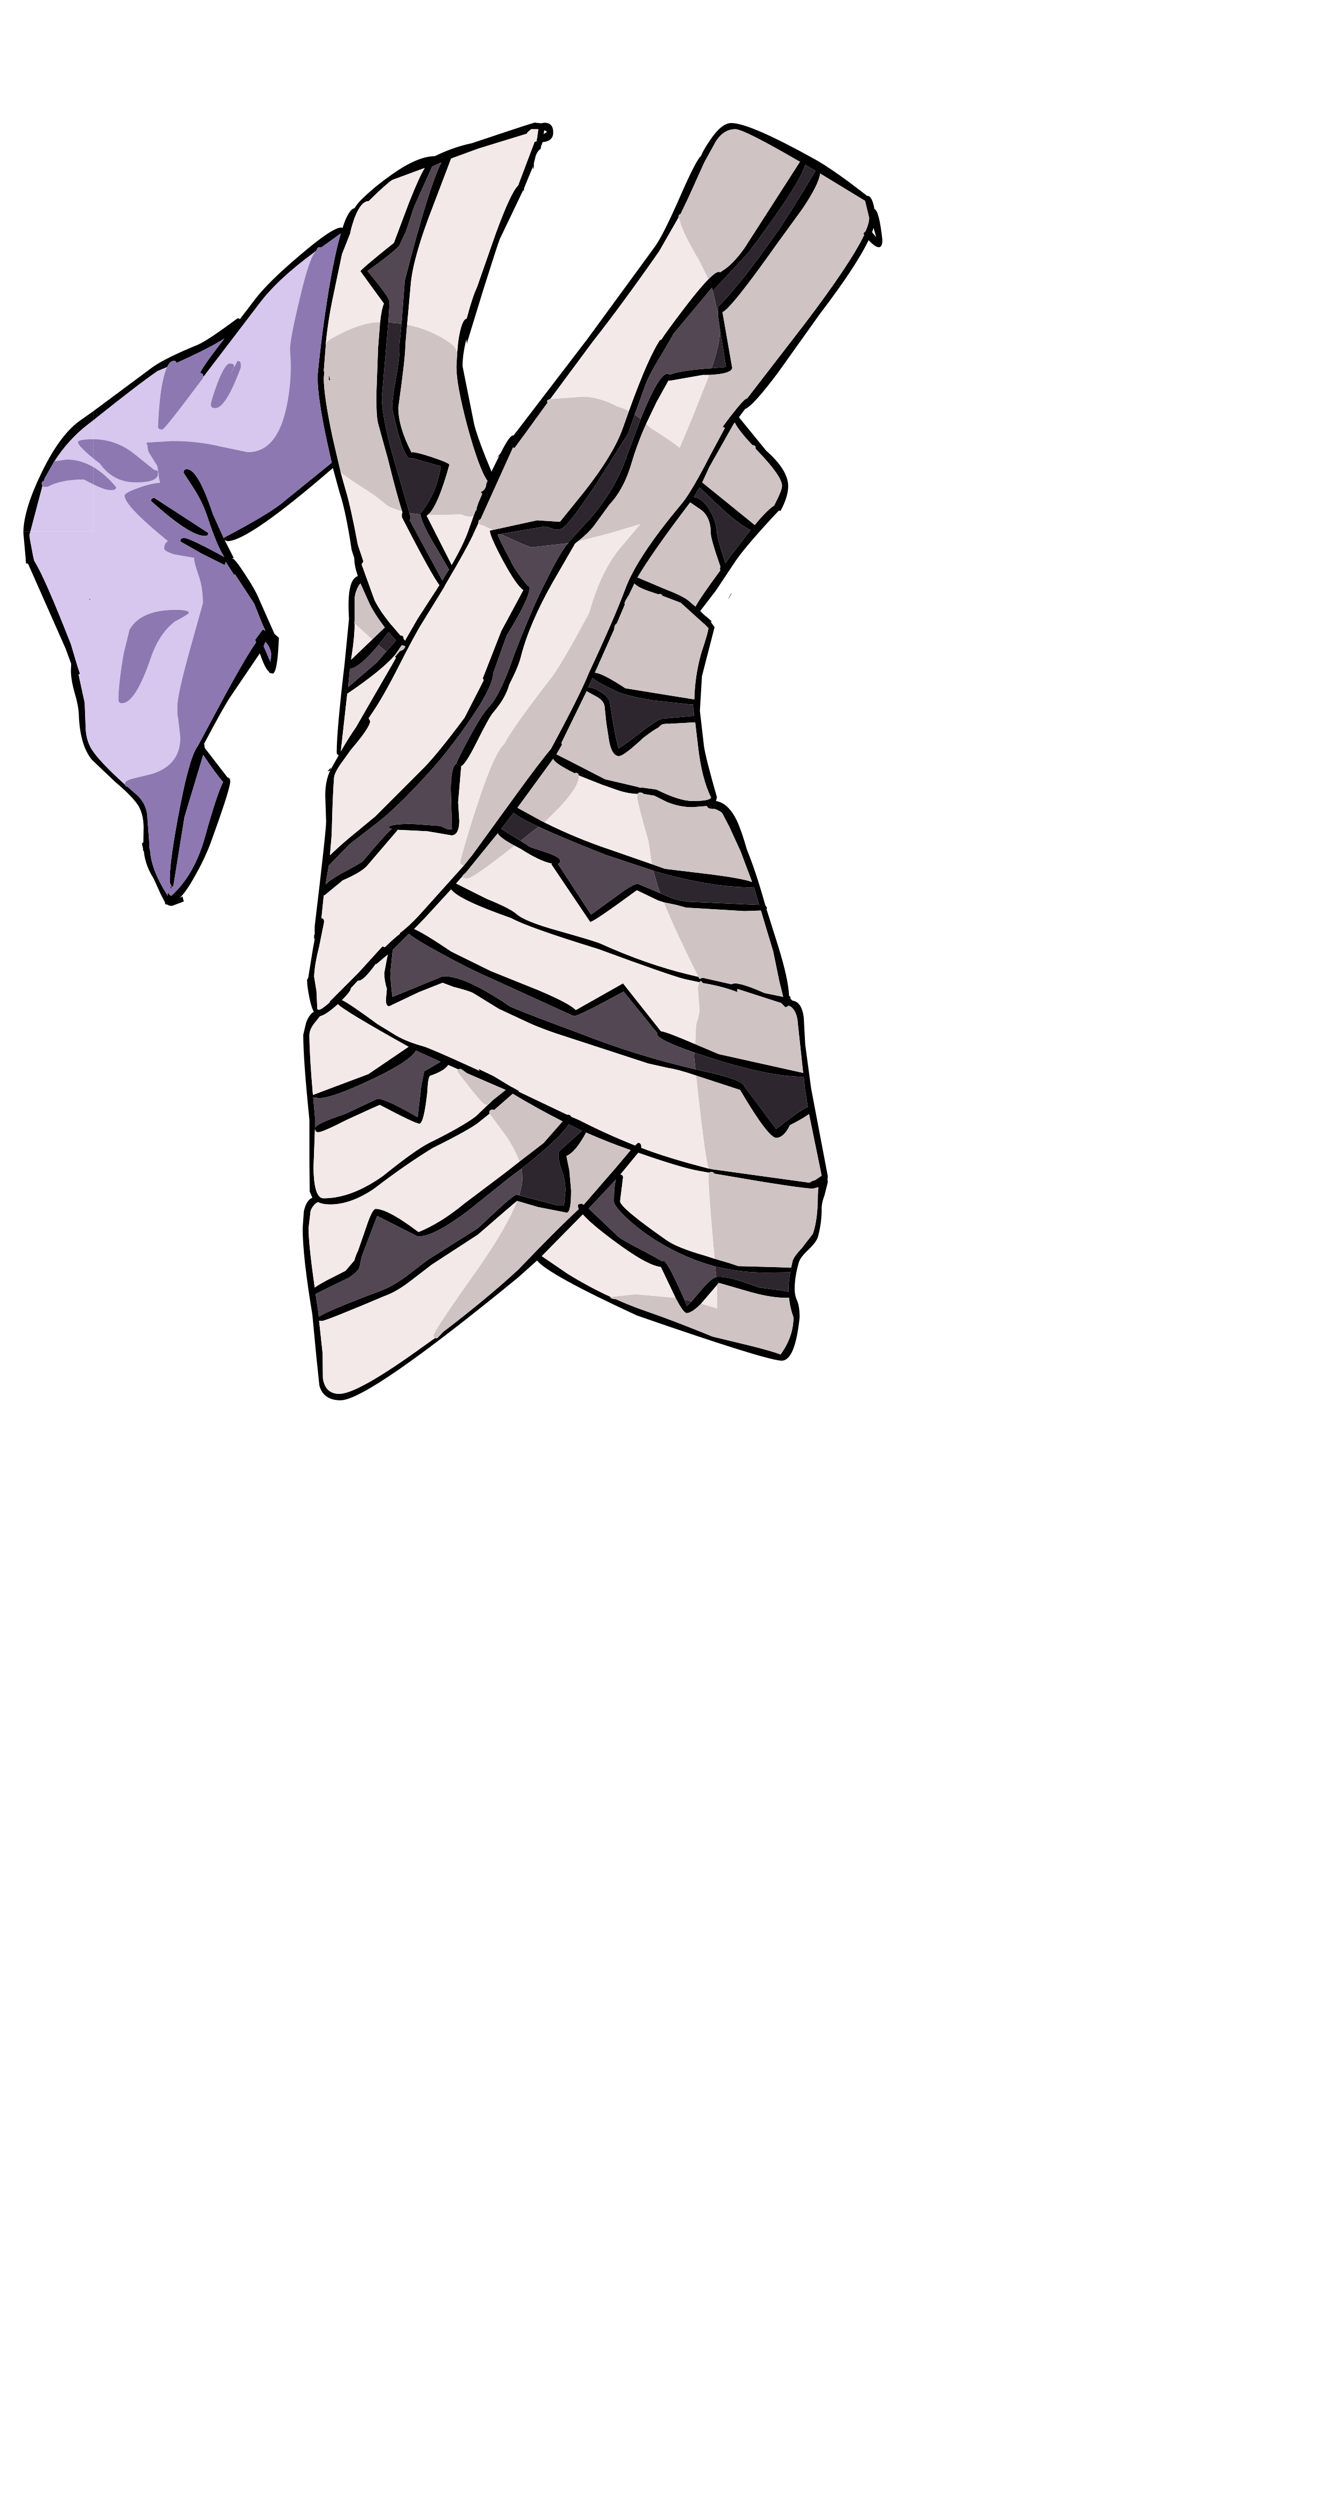 <?xml version="1.0" encoding="UTF-8"?>
<svg xmlns="http://www.w3.org/2000/svg" xmlns:xlink="http://www.w3.org/1999/xlink" width="290px" height="542px" viewBox="0 0 290 542" version="1.1">
<g id="surface1">
<path style=" stroke:none;fill-rule:evenodd;fill:rgb(0%,0%,0%);fill-opacity:1;" d="M 20.277 91.086 L 20.277 89.113 L 33.133 79.566 C 35 78.25 38.266 76.637 42.93 74.727 C 44.332 74.133 47.195 72.223 51.523 69 C 51.734 69 51.902 69.062 52.031 69.191 L 55.34 64.863 C 57.25 62.359 60.496 59.176 65.074 55.312 C 69.742 51.324 72.711 49.332 73.984 49.332 L 74.305 49.395 C 75.152 46.723 76.02 45.301 76.91 45.129 C 77.293 44.492 77.738 43.922 78.25 43.41 C 79.988 41.672 81.98 39.996 84.23 38.383 C 88.301 35.371 91.652 33.863 94.285 33.863 L 95.238 33.418 C 97.656 32.312 100.012 31.527 102.301 31.062 L 110.703 28.262 L 113.82 27.242 L 115.855 26.605 L 116.238 26.543 L 116.109 26.605 L 117.383 26.734 L 118.082 26.605 C 119.355 26.605 119.992 27.309 119.992 28.707 C 119.992 29.98 119.227 30.68 117.699 30.809 L 117.383 31.637 L 117.254 32.273 C 116.703 32.652 116.324 33.27 116.109 34.117 L 116.047 34.371 L 115.793 35.391 L 115.793 35.898 L 115.727 36.602 L 115.602 36.535 L 115.602 36.09 L 113.691 40.738 L 113.629 41.309 L 113.438 41.309 L 108.41 51.812 C 108.07 52.66 106.863 56.375 104.785 62.953 L 101.348 74.156 L 101.285 74.602 L 101.156 73.52 C 100.605 75.727 100.328 77.676 100.328 79.375 L 102.875 92.105 C 103.512 94.48 104.762 97.875 106.629 102.289 L 106.758 101.906 L 108.348 98.727 L 107.711 99.297 L 108.602 98.215 C 109.875 95.668 110.766 94.395 111.273 94.395 L 111.402 94.395 L 127.438 73.453 L 142.008 53.531 C 143.238 51.875 145.211 47.93 147.926 41.691 C 150.047 36.898 151.426 34.266 152.062 33.801 C 152.359 32.992 153.02 31.848 154.035 30.363 C 155.691 27.902 157.219 26.672 158.617 26.672 C 161.332 26.672 167.547 29.387 177.262 34.816 C 179.086 35.879 181.441 37.469 184.324 39.59 L 188.082 42.457 L 188.145 42.457 C 188.824 42.457 189.332 43.41 189.672 45.32 C 190.352 45.531 190.922 47.762 191.391 52.004 C 191.391 53.066 191.133 53.594 190.625 53.594 C 190.117 53.594 189.395 53.105 188.461 52.133 L 188.398 52.066 C 186.574 55.887 183.055 61.211 177.836 68.043 L 168.801 80.711 C 165.191 85.547 162.797 88.199 161.609 88.668 L 160.273 90.449 L 166.191 97.707 C 169.371 100.508 170.961 103.074 170.961 105.41 C 170.961 106.895 170.41 108.676 169.309 110.754 L 168.926 110.691 C 164.387 115.527 161.312 119.094 159.699 121.387 L 155.246 128.07 L 151.871 132.461 L 152.383 132.969 L 153.145 133.672 L 153.145 133.605 L 154.355 134.688 L 154.164 134.816 L 154.992 135.961 L 152.254 146.59 L 151.809 154.102 L 152.699 161.805 C 152.953 163.5 153.887 167.172 155.5 172.816 L 155.309 173.645 C 157.09 173.941 158.598 175.363 159.828 177.91 C 160.547 179.477 161.27 181.559 161.992 184.145 C 163.219 187.16 164.43 190.746 165.617 194.902 L 166 196.242 L 166.383 196.812 L 166.254 197.066 L 168.801 205.152 C 170.285 209.945 171.07 213.531 171.152 215.91 L 171.406 216.035 L 171.473 216.547 L 171.918 216.926 C 173.23 217.098 174.039 218.305 174.336 220.555 L 174.652 226.41 L 175.926 235.895 L 179.555 254.992 L 179.488 255.691 L 179.555 256.266 L 178.852 259.066 C 178.387 260.297 178.176 261.355 178.219 262.246 C 178.219 264.156 177.961 266.066 177.453 267.977 C 177.285 268.742 176.605 269.695 175.418 270.84 C 174.188 271.988 173.465 272.941 173.254 273.707 C 172.66 275.785 172.363 277.695 172.363 279.434 C 172.363 280.367 172.555 281.238 172.934 282.043 C 173.273 282.891 173.445 284.059 173.445 285.543 C 172.809 291.738 171.535 294.879 169.625 294.965 L 169.371 294.965 C 166.613 294.711 156.199 291.441 138.129 285.164 C 125.273 279.223 118.062 275.254 116.492 273.258 L 112.355 276.953 C 90.68 294.688 77.844 303.559 73.855 303.559 C 71.398 303.559 69.871 302.496 69.277 300.375 L 68.641 294.328 L 67.75 284.973 C 66.348 276.57 65.648 270.332 65.648 266.258 L 65.902 262.629 C 66.242 261.016 66.859 260.02 67.75 259.637 L 67.176 258.301 L 67.113 251.938 L 67.113 242.77 C 66.223 234.07 65.777 227.918 65.777 224.312 L 66.414 221.637 C 66.879 220.449 67.43 219.688 68.066 219.348 C 67.727 218.711 67.43 217.797 67.176 216.609 C 66.793 214.785 66.602 213.383 66.602 212.406 L 66.859 211.961 L 67.875 205.66 L 68.258 203.625 L 68.32 203.305 L 68.129 203.625 L 68.129 202.543 L 68.258 202.797 L 68.258 200.824 C 69.91 187.074 70.738 179.5 70.738 178.098 L 70.547 172.434 C 70.547 170.312 70.91 168.508 71.629 167.023 L 71.758 166.77 L 73.477 163.715 C 73.18 163.629 73.031 163.438 73.031 163.141 C 73.031 159.957 73.602 153.531 74.75 143.855 L 75.703 134.117 C 75.32 128.473 75.957 125.395 77.613 124.887 C 77.102 123.359 76.848 122.105 76.848 121.129 L 76.848 121.004 L 76.277 119.223 C 75.426 113.578 74.559 109.441 73.668 106.809 L 72.203 101.461 C 59.984 112.027 52.371 117.312 49.359 117.312 L 48.785 117.121 C 48.66 116.992 48.594 116.801 48.594 116.547 C 55.297 113.027 59.625 110.414 61.574 108.719 L 71.949 100.316 L 70.805 95.16 C 69.531 89.094 68.895 84.699 68.895 81.984 L 68.895 81.285 C 69.488 75.258 70.273 69.234 71.25 63.207 C 72.141 57.816 73.031 53.617 73.922 50.605 L 69.656 53.66 L 69.402 53.594 C 68.938 53.594 68.703 53.828 68.703 54.297 L 67.938 54.867 C 62.766 58.688 58.883 62.316 56.293 65.754 L 44.203 81.602 L 44.078 81.602 C 44.121 81.137 43.906 80.902 43.441 80.902 C 43.441 80.395 45.18 77.891 48.66 73.391 C 46.324 74.875 42.867 76.637 38.285 78.676 C 38.242 78.379 38.055 78.23 37.715 78.23 C 37.16 78.23 36.676 78.676 36.25 79.566 L 34.148 80.457 C 31.477 82.281 26.852 85.824 20.277 91.086 M 48.785 117.184 L 50.695 120.941 L 50.25 121.004 L 50.312 121.066 L 50.312 121.004 C 50.695 121.004 51.629 122.148 53.113 124.441 C 54.641 126.73 55.699 128.621 56.293 130.105 L 59.539 137.426 L 60.496 138.254 L 60.43 139.527 C 60.219 143.855 59.773 146.02 59.094 146.02 L 58.395 145.828 L 58.332 145.574 C 57.82 145.277 57.164 143.961 56.359 141.625 L 49.805 151.301 C 48.828 152.785 46.984 156.098 44.27 161.23 L 44.395 161.867 L 44.395 162.121 L 49.359 168.551 C 49.738 168.594 49.93 168.848 49.93 169.316 L 49.93 169.633 C 49.719 171.16 48.32 175.488 45.73 182.617 C 44.797 185.121 43.566 187.691 42.039 190.32 C 40.895 192.359 39.875 193.801 38.984 194.648 L 39.621 194.332 L 39.621 194.523 L 39.875 195.414 L 37.332 196.367 C 36.824 196.367 36.504 196.281 36.379 196.113 L 36.188 196.113 L 35.805 195.984 L 35.805 195.668 L 34.852 193.82 L 33.324 190.449 C 32.137 188.582 31.434 186.672 31.223 184.719 L 31.16 184.465 L 31.031 184.402 L 31.031 184.02 L 30.777 182.809 L 31.094 182.617 L 31.16 179.309 C 31.117 177.312 30.691 175.703 29.887 174.473 C 29.039 173.199 27.383 171.523 24.922 169.441 L 19.961 164.73 C 18.219 162.652 17.266 159.406 17.098 154.992 C 17.055 153.637 16.734 151.98 16.141 150.027 C 15.633 148.203 15.379 146.633 15.379 145.32 L 15.441 143.918 L 14.234 140.609 L 6.086 122.211 L 5.77 122.148 L 5.641 122.148 L 5.516 120.492 L 5.07 115.527 L 5.07 115.211 L 6.598 115.211 L 6.406 115.848 L 6.469 116.738 L 7.168 120.492 L 7.422 121.574 C 8.867 123.781 11.516 129.809 15.379 139.652 L 16.84 144.555 L 17.352 146.082 L 17.031 146.211 L 18.367 152.32 L 18.559 157.156 C 18.559 159.281 19.004 161.039 19.895 162.441 C 20.914 164.098 23.289 166.621 27.023 170.016 L 27.086 170.078 L 27.215 170.398 L 27.723 170.59 L 27.785 170.652 L 29.949 172.562 C 31.309 173.961 31.984 175.617 31.984 177.527 L 32.367 182.555 L 32.367 183.637 L 32.559 184.402 C 32.73 187.16 33.938 190.32 36.188 193.887 L 36.379 194.266 L 36.441 193.758 L 36.188 192.867 C 36.441 193.59 36.758 194.035 37.141 194.203 C 40.449 191.234 42.867 187.055 44.395 181.664 C 46.176 175.258 47.512 171.203 48.402 169.508 C 47.512 168.574 46.07 166.621 44.078 163.648 L 40.004 177.145 L 37.586 192.168 L 37.141 192.039 L 36.824 191.34 L 36.824 190.449 C 36.824 187.691 37.586 182.387 39.113 174.535 C 40.512 167.406 41.785 163.121 42.93 161.676 L 49.039 150.285 C 51.969 144.938 54.133 141.266 55.531 139.27 L 55.34 138.699 L 56.996 136.469 L 57.566 136.727 L 57.059 135.645 L 56.484 134.242 L 55.148 130.871 L 51.012 124.566 L 50.949 124.441 L 50.82 124.695 L 48.977 121.832 C 48.848 122 48.785 122.234 48.785 122.531 L 43.312 119.793 L 43.25 119.73 L 39.113 117.375 C 39.113 116.867 39.391 116.609 39.941 116.609 C 40.703 116.609 43.609 117.992 48.66 120.75 C 47.641 119.262 46.43 116.398 45.031 112.156 C 44.27 109.82 43.164 107.574 41.723 105.41 L 39.812 102.48 C 39.812 101.973 40.066 101.715 40.578 101.715 C 42.148 101.715 44.012 104.961 46.176 111.457 L 48.469 116.547 L 48.785 117.184 M 100.648 187.582 L 102.492 185.293 L 111.973 172.242 C 115.453 167.449 117.957 164.16 119.484 162.379 C 123.766 154.441 126.504 148.969 127.691 145.953 C 131.383 138.062 134.035 131.953 135.645 127.621 C 137.344 123.039 141.371 116.949 147.734 109.355 C 149.137 107.742 151.258 104.156 154.102 98.598 L 157.219 92.805 L 156.773 92.488 L 158.047 90.77 C 160.293 87.84 161.609 86.375 161.992 86.375 L 162.055 86.375 L 174.59 70.145 C 181.25 61.359 185.535 54.953 187.445 50.922 L 187.254 50.605 L 187.762 50.094 C 188.27 48.906 188.527 47.953 188.527 47.23 L 187.633 43.539 L 177.898 37.617 C 177.688 39.23 176.395 41.797 174.016 45.32 L 168.734 52.578 C 161.949 62.168 157.938 67.195 156.707 67.664 L 158.809 79.691 C 158.809 80.582 157.152 81.113 153.844 81.285 L 152.445 81.285 L 145.191 82.559 L 145 82.492 L 142.391 87.203 L 140.164 91.852 C 138.891 94.695 137.852 97.473 137.047 100.188 C 135.941 104.051 134.332 107.105 132.211 109.355 L 128.773 114.066 C 127.969 115.082 126.82 116.188 125.336 117.375 C 125.082 117.543 124.848 117.734 124.637 117.949 L 124.574 118.141 L 119.93 126.16 C 116.535 132.141 114.223 137.531 112.992 142.328 C 112.695 143.641 111.848 145.68 110.445 148.438 C 109.938 150.348 108.793 152.34 107.012 154.422 C 106.461 155.016 105.207 157.266 103.258 161.168 C 101.77 164.137 100.691 165.793 100.012 166.133 L 100.012 166.449 L 99.375 173.898 L 99.629 177.973 C 99.586 180.051 99.016 181.09 97.91 181.09 L 92.691 180.199 L 86.203 179.883 L 86.203 180.008 L 79.711 187.582 C 78.906 188.559 77.125 189.641 74.367 190.828 L 70.422 194.074 L 70.23 194.074 L 69.723 199.039 C 70.23 199.082 70.398 199.488 70.23 200.25 L 69.211 205.277 C 68.574 207.738 68.215 209.883 68.129 211.707 L 68.641 214.828 L 68.641 214.891 L 68.832 218.711 L 68.832 218.773 L 69.148 218.902 C 69.531 218.902 70.336 218.348 71.566 217.246 L 71.504 217.117 L 77.801 210.816 L 82.957 205.152 L 83.465 205.344 C 84.867 203.984 85.969 203.008 86.773 202.414 L 86.711 202.289 C 88.324 201.059 89.934 199.527 91.547 197.703 L 100.648 187.582 M 190.055 51.43 L 189.48 49.395 L 189.16 50.348 L 190.055 51.43 M 153.652 60.535 C 154.715 59.473 155.457 58.941 155.883 58.941 L 156.262 59.004 L 156.707 58.688 C 158.195 57.797 159.785 56.164 161.48 53.785 L 173.508 35.074 C 165.406 30.363 160.738 28.008 159.508 28.008 C 157.516 28.008 155.922 29.215 154.734 31.637 L 152.828 35.074 L 149.199 43.094 L 147.609 46.402 C 147.312 46.488 147.164 46.699 147.164 47.039 L 147.164 47.168 L 142.965 54.488 C 137.574 62.211 132.738 68.785 128.457 74.219 L 119.355 86.504 C 118.891 86.633 118.656 86.801 118.656 87.012 L 118.781 87.266 L 114.074 93.762 L 111.594 97.133 L 111.273 97.008 L 104.273 112.473 L 104.211 112.602 C 103.914 112.645 103.766 112.875 103.766 113.301 L 103.766 113.43 L 103 115.082 C 102.109 117.164 99.945 121.109 96.512 126.922 L 96.258 127.434 L 91.547 135.07 C 90.531 136.684 88.77 139.949 86.266 144.871 C 84.059 149.203 82.129 152.555 80.477 154.93 L 79.965 155.695 L 80.285 156.332 C 80.285 157.223 78.883 159.301 76.086 162.566 L 73.984 165.496 C 73.051 166.812 72.543 167.832 72.457 168.551 C 72.246 171.309 72.074 175.426 71.949 180.898 L 71.566 185.418 C 72.5 184.484 73.836 183.277 75.574 181.793 L 81.43 176.953 L 92.121 166.262 C 94.156 164.137 97.043 160.574 100.773 155.566 L 104.91 147.484 L 104.719 147.035 L 108.73 136.789 L 113.5 127.941 C 112.484 127.219 111.02 125.098 109.109 121.574 C 107.203 118.012 106.246 115.824 106.246 115.02 L 106.883 114.891 L 116.492 112.793 L 121.457 113.109 L 126.609 106.746 C 130.895 101.312 133.715 96.688 135.074 92.867 L 136.41 89.113 C 139.25 81.219 141.543 76.023 143.281 73.52 L 143.344 73.773 C 144.152 72.5 145.871 70.145 148.5 66.707 C 150.664 63.863 152.383 61.805 153.652 60.535 M 155.754 68.109 L 155.754 66.516 C 158.723 63.59 162.734 58.559 167.781 51.43 C 169.605 48.926 172.637 44.133 176.879 37.047 L 174.973 35.898 L 174.652 35.707 C 173.891 38.508 169.754 44.895 162.246 54.867 L 154.609 63.078 L 154.418 62.379 L 146.02 72.438 L 145.953 72.629 L 143.535 76.766 C 141.754 79.648 140.59 81.836 140.035 83.32 L 137.684 89.812 L 137.684 89.879 L 136.219 94.016 L 129.535 104.582 C 125.082 111.328 122.41 114.703 121.52 114.703 L 121.457 114.703 L 120.438 114.828 C 119.207 114.363 118.422 114.129 118.082 114.129 L 108.602 115.785 L 107.965 115.848 C 107.965 116.188 108.918 118.141 110.828 121.703 C 111.254 122.766 112.441 124.504 114.391 126.922 C 114.688 126.965 114.836 127.156 114.836 127.496 L 114.836 127.621 C 114.797 129.109 113.141 132.504 109.875 137.809 L 107.012 145.828 C 106.926 148.035 104.953 151.852 101.094 157.285 C 98.25 161.316 95.598 164.668 93.137 167.344 C 88.77 172.18 85.141 175.746 82.258 178.035 L 75.766 183.062 L 71.312 187.648 L 70.613 191.723 C 71.332 191.043 72.395 190.301 73.793 189.492 C 76.762 187.922 78.418 186.969 78.758 186.629 C 81.938 182.809 84.016 180.496 84.992 179.691 L 84.293 179.438 C 84.293 178.883 85.988 178.609 89.383 178.609 L 95.492 179.055 L 97.082 179.754 L 98.039 179.754 L 97.785 170.969 C 97.824 167.746 98.23 165.941 98.992 165.559 C 99.121 165.008 100.012 163.203 101.664 160.148 C 103.531 156.668 104.934 154.441 105.863 153.465 C 107.648 151.684 109.578 147.715 111.656 141.562 C 113.734 136.258 115.43 132.207 116.746 129.406 C 119.887 122.828 122.051 118.945 123.238 117.758 L 123.301 117.758 L 123.238 117.629 L 128.074 112.348 C 131.68 108.188 134.289 103.754 135.898 99.043 L 138.953 90.832 C 141.586 84.297 143.516 81.031 144.746 81.031 L 145.316 81.219 C 146.633 80.625 149.645 80.16 154.355 79.82 L 157.473 79.566 L 156.008 70.273 L 155.754 68.617 L 155.754 68.109 M 159.125 91.914 L 153.844 101.27 L 152.316 104.582 L 163.707 113.809 C 165.531 111.605 166.934 110.203 167.906 109.609 C 169.055 107.402 169.625 105.98 169.625 105.344 C 169.625 103.945 167.887 101.441 164.41 97.832 L 163.898 97.262 L 163.898 97.133 C 163.898 96.711 163.664 96.496 163.199 96.496 C 161.164 94.332 159.891 92.699 159.383 91.598 L 159.125 91.914 M 138.32 125.203 L 144.047 127.621 C 146.59 128.598 148.309 129.426 149.199 130.105 L 150.855 131.504 C 151.492 130.273 153.293 127.645 156.262 123.613 L 156.137 123.359 L 156.262 122.848 C 154.863 118.816 154.164 116.398 154.164 115.594 C 154.164 113.09 153.355 111.328 151.746 110.309 L 149.707 108.91 L 148.691 110.246 C 143.727 116.824 140.25 121.809 138.254 125.203 L 138.32 125.203 M 135.52 131.059 L 133.801 135.133 C 133.418 135.387 133.227 135.812 133.227 136.406 L 133.227 136.469 L 133.227 136.406 L 129.027 145.828 C 130.09 145.871 132.293 146.996 135.645 149.203 L 145.062 150.73 L 150.602 151.621 C 150.684 148.141 151.195 144.766 152.129 141.5 C 153.145 138.488 153.652 136.703 153.652 136.152 L 152.637 135.133 L 152.445 135.07 L 152.445 135.008 L 147.672 130.68 L 143.664 129.152 C 143.578 128.895 143.387 128.77 143.09 128.77 L 142.773 128.832 L 141.438 128.387 C 139.316 127.707 138.043 127.07 137.617 126.477 L 136.602 128.578 L 136.473 128.895 C 135.793 129.914 135.453 130.57 135.453 130.871 L 135.52 131.059 M 155.5 115.402 C 155.5 116.164 156.113 118.395 157.344 122.086 L 158.426 120.559 L 162.816 114.891 C 161.504 114.383 159.297 112.727 156.199 109.926 L 151.746 105.664 L 150.473 107.762 C 151.746 107.891 152.891 108.824 153.91 110.562 C 154.883 112.219 155.414 113.832 155.5 115.402 M 158.617 128.641 L 158.68 128.707 L 157.918 129.977 C 158.086 129.555 158.32 129.109 158.617 128.641 M 99.184 76.191 L 99.375 74.156 C 99.84 70.887 100.457 69.191 101.219 69.062 C 102.07 65.879 102.812 63.633 103.445 62.316 L 107.52 50.668 C 109.727 44.641 111.359 41.141 112.418 40.164 L 112.547 39.781 L 115.984 30.68 L 116.363 30.68 L 116.43 30.172 L 116.43 30.043 L 116.492 30.043 L 116.746 28.133 L 116.746 28.008 L 115.219 28.008 L 114.391 28.707 L 114.328 28.898 L 114.328 28.961 L 103.766 32.207 L 97.848 34.371 L 93.902 44.746 C 91.145 51.793 89.555 57.289 89.129 61.234 L 88.301 70.398 L 87.922 74.793 C 87.961 76.32 87.453 80.84 86.395 88.348 C 86.395 91.148 87.348 94.395 89.258 98.09 L 89.512 98.023 C 90.105 98.023 91.57 98.406 93.902 99.172 C 96.277 99.977 97.465 100.508 97.465 100.762 C 95.77 106.871 94.219 110.48 92.82 111.582 L 92.566 111.836 L 97.973 122.469 C 99.883 119.156 101.176 116.422 101.855 114.258 L 103.066 110.883 L 103.383 110.438 L 103.383 110.117 L 103.512 109.738 L 103.766 108.973 L 104.594 107.062 L 104.273 106.68 C 105.039 106.344 105.441 105.727 105.484 104.836 L 105.738 104.262 C 104.508 102.523 103.043 98.535 101.348 92.297 C 99.777 86.355 98.992 82.09 98.992 79.5 L 99.184 76.191 M 117.891 29.09 L 118.656 28.578 L 118.082 28.199 L 117.891 29.09 M 87.094 70.145 L 87.793 60.852 C 91.273 47.273 93.922 38.723 95.746 35.199 C 94.941 35.539 94.262 35.859 93.711 36.156 L 89.828 44.812 L 88.047 50.156 L 86.586 53.277 C 85.863 54.168 83.57 55.992 79.711 58.75 C 82.895 62.57 84.484 64.797 84.484 65.434 L 84.484 66.008 L 84.23 69.891 L 82.828 85.996 C 82.828 89.305 83.867 94.438 85.949 101.398 L 88.812 111.199 L 89.066 112.281 L 88.875 112.793 L 95.938 125.84 L 96.895 124.25 L 97.402 123.484 L 93.902 117.504 C 92.246 114.66 91.355 112.707 91.23 111.645 L 91.164 111.52 L 91.164 111.266 L 91.676 110.691 C 93.754 107.934 95.07 104.73 95.621 101.078 L 89.32 99.297 L 89.004 99.363 C 87.941 99.363 86.625 95.754 85.059 88.539 C 85.059 87.098 85.355 84.785 85.949 81.602 C 86.5 78.633 86.734 76.34 86.648 74.727 L 87.094 70.145 M 82.449 69.828 C 82.66 67.875 82.938 66.539 83.273 65.816 L 78.184 58.816 C 78.184 58.559 80.602 56.504 85.438 52.641 L 88.746 43.855 C 90.191 40.207 91.312 37.727 92.121 36.41 L 85.059 39.02 C 84.168 39.613 82.469 41.141 79.965 43.602 C 78.863 43.602 77.844 44.812 76.91 47.23 C 76.402 48.672 76.086 49.797 75.957 50.605 L 74.176 55.121 L 72.266 64.227 C 71.547 67.578 71.016 70.953 70.676 74.348 L 70.613 74.473 L 70.676 74.664 L 70.23 80.395 L 70.23 80.582 L 70.359 80.395 L 70.23 81.984 C 70.23 84.531 70.867 88.816 72.141 94.844 L 73.922 102.48 L 74.938 106.109 C 75.703 108.613 76.594 112.602 77.613 118.074 L 78.82 121.703 L 78.438 122.34 L 81.238 130.105 C 82.004 131.633 83.191 133.395 84.801 135.387 L 84.992 135.578 L 86.84 137.742 C 87.305 137.742 87.539 137.957 87.539 138.379 L 87.539 138.508 L 87.922 138.891 L 87.922 138.824 L 87.984 138.699 L 87.984 138.637 L 90.594 134.117 L 95.301 126.859 C 94.07 125.203 91.355 120.281 87.156 112.094 L 87.156 111.457 L 87.285 111.074 L 87.219 110.82 C 86.5 108.656 85.461 104.836 84.102 99.363 L 82.004 91.785 C 81.746 90.684 81.621 88.73 81.621 85.93 L 82.004 75.43 L 82.449 69.828 M 71.312 82.367 L 71.312 81.348 L 71.375 81.41 L 71.629 82.492 L 71.312 82.367 M 33.512 107.953 L 45.16 115.527 C 45.16 116.039 44.883 116.25 44.332 116.164 C 42.211 116.164 38.352 113.641 32.75 108.59 C 32.75 108.168 33.004 107.953 33.512 107.953 M 80.73 138.637 L 83.465 136.023 C 81.895 133.945 80.773 132.184 80.094 130.742 L 78.184 126.477 L 77.867 126.859 C 77.23 127.922 76.91 129.004 76.91 130.105 L 76.91 134.688 L 76.848 135.07 L 76.91 135.133 C 76.953 136.918 76.699 139.547 76.148 143.027 L 80.73 138.637 M 121.902 161.422 L 120.691 163.523 C 120.988 163.648 124.512 165.453 131.254 168.934 L 138.32 170.59 L 138.891 170.781 L 139.211 170.715 L 142.391 171.16 C 145.699 172.816 148.309 173.645 150.219 173.645 C 152.723 173.645 154.059 173.391 154.227 172.879 C 152.871 170.121 151.938 166.473 151.426 161.934 L 150.789 156.586 L 145.191 156.902 C 144.215 156.859 143.602 156.965 143.344 157.223 L 142.711 157.793 C 142.199 158.008 141.141 158.727 139.527 159.957 C 136.727 162.59 134.969 163.906 134.246 163.906 C 133.27 163.906 132.57 162.863 132.145 160.785 L 131.508 156.711 L 131.129 153.082 C 131 152.191 130.281 151.43 128.965 150.793 L 127.246 149.836 L 121.773 161.039 L 121.902 161.422 M 86.012 142.008 L 86.773 141.117 C 87.367 140.988 87.75 140.652 87.922 140.098 L 87.156 139.844 L 85.566 142.137 C 83.613 144.344 80.223 147.078 75.383 150.348 L 75.32 150.348 L 73.922 162.887 C 75.195 160.68 76.277 158.961 77.168 157.73 L 79.328 153.977 L 85.184 143.855 L 85.883 142.582 L 85.629 142.391 L 86.012 142.008 M 83.785 141.246 L 85.883 138.824 L 84.293 137.043 L 82.066 139.844 C 79.352 143.113 77.293 144.832 75.895 145 L 75.512 148.945 L 81.684 143.664 L 83.785 141.246 M 125.527 168.105 C 125.484 167.723 125.254 167.531 124.828 167.531 L 124.699 167.66 C 121.688 166.176 120.121 165.113 119.992 164.477 L 114.648 171.797 L 112.23 175.109 L 117.574 178.035 L 118.082 178.289 C 122.793 180.625 127.5 182.578 132.211 184.145 L 141.371 187.328 L 144.238 188.348 L 154.289 189.559 C 158.871 190.152 161.82 190.703 163.137 191.211 L 160.652 184.594 L 158.172 179.18 L 156.707 176.379 C 156.582 176.082 156.031 175.746 155.055 175.363 L 154.734 175.363 C 153.887 175.363 153.422 175.148 153.336 174.727 L 150.219 174.98 C 148.309 174.98 146.441 174.598 144.617 173.836 L 141.945 172.496 L 139.656 172.117 C 139.398 171.902 139.145 171.797 138.891 171.797 C 138.594 171.797 138.402 171.902 138.32 172.117 C 136.961 172.074 135.562 171.82 134.117 171.352 L 130.492 170.078 L 125.527 168.105 M 111.594 183.32 C 109.473 182.172 108.262 181.281 107.965 180.645 L 103.258 186.438 L 101.027 189.176 L 100.328 189.812 L 100.328 189.938 L 98.93 191.531 L 105.547 194.84 C 108.898 196.199 111.039 197.281 111.973 198.086 C 113.16 199.191 116.133 200.398 120.883 201.715 C 126.441 203.285 129.578 204.238 130.301 204.578 C 136.875 207.551 143.238 209.777 149.391 211.262 L 151.492 211.77 L 151.746 212.219 L 152.383 211.961 L 158.617 213.363 L 159.316 213.172 C 160.504 213.172 162.668 213.871 165.809 215.273 L 169.879 216.102 L 169.055 212.789 L 167.719 206.297 L 165.043 197.387 L 161.48 197.512 L 148.816 196.75 L 146.719 196.176 L 143.98 195.605 L 142.773 195.223 L 138.129 192.992 C 131.891 197.578 128.52 199.867 128.012 199.867 L 119.609 187.395 L 119.672 187.203 C 117.934 186.863 115.688 185.801 112.93 184.02 L 111.594 183.32 M 112.93 182.301 L 115.027 183.637 L 118.848 184.91 C 120.629 185.547 121.52 186.121 121.52 186.629 C 121.52 186.969 121.348 187.18 121.012 187.266 L 128.199 198.277 L 133.48 194.457 C 135.984 192.547 137.598 191.594 138.32 191.594 L 143.219 193.629 L 144.809 194.332 C 145.785 194.797 147.27 195.18 149.262 195.477 L 164.664 196.176 L 164.473 195.477 L 163.516 192.293 L 163.008 192.359 C 157.195 192.359 150.344 191.234 142.453 188.984 L 141.691 188.73 L 131.32 185.293 C 125.082 182.832 120.27 180.816 116.875 179.246 C 114.031 177.93 112.207 176.91 111.402 176.191 L 108.73 179.691 L 112.93 182.301 M 56.359 138.125 L 56.359 138.188 L 56.422 138.188 L 56.359 138.125 M 58.84 141.816 C 58.672 140.715 58.246 139.824 57.566 139.145 L 57.184 140.098 L 58.648 143.473 L 58.84 141.816 M 37.203 192.422 L 37.332 192.613 L 37.012 192.547 L 37.012 192.039 L 37.203 192.422 M 71.758 166.449 L 71.629 167.023 L 71.121 167.215 L 71.059 167.215 L 71.758 166.387 L 71.758 166.449 M 68.258 194.648 L 68.258 194.969 L 68.258 194.648 M 68.387 221.574 C 67.535 222.594 67.113 223.527 67.113 224.375 C 67.113 227.133 67.367 231.461 67.875 237.359 L 79.902 232.84 L 85.059 229.34 L 88.621 226.922 C 79.328 221.742 74.219 218.668 73.285 217.691 C 71.547 219.262 70.25 220.133 69.402 220.301 L 68.387 221.574 M 68.32 244.551 C 68.32 243.957 70.484 242.941 74.812 241.496 L 81.875 238.188 C 83.105 238.188 86.012 239.523 90.594 242.199 L 91.355 235.516 L 91.992 232.266 L 95.555 230.168 L 90.211 227.75 C 89.363 229.277 86.309 231.293 81.047 233.797 C 75.109 236.637 71.141 238.059 69.148 238.059 L 67.938 237.867 L 68.32 242.199 L 68.32 244.551 L 68.004 253.02 C 68.047 257.516 68.766 259.766 70.168 259.766 C 74.238 259.766 78.566 258.133 83.148 254.863 C 87.773 251.129 91.102 248.754 93.137 247.734 C 97.805 245.445 101.156 243.535 103.191 242.008 L 106.055 239.27 L 106.184 239.207 L 106.883 238.504 L 109.684 236.277 L 101.285 232.648 L 99.945 231.695 L 99.375 231.82 L 97.211 230.867 C 96.703 231.715 95.387 232.5 93.266 233.223 C 92.969 233.477 92.777 234.645 92.691 236.723 C 92.184 241.305 91.609 243.598 90.977 243.598 C 90.383 243.598 87.516 242.238 82.383 239.523 C 82.301 239.523 79.902 240.605 75.195 242.77 C 71.715 244.551 69.656 245.445 69.02 245.445 C 68.555 245.445 68.32 245.148 68.32 244.551 M 150.98 233.16 L 150.602 233.031 C 148.223 232.227 146.316 231.715 144.871 231.504 L 140.609 230.551 L 123.047 224.82 C 119.781 223.801 117.023 222.785 114.773 221.766 L 108.219 218.711 L 102.621 215.273 C 102.109 214.977 100.691 214.531 98.355 213.938 L 96 213.043 L 90.848 215.082 L 84.422 218.137 C 83.91 218.137 83.68 217.629 83.719 216.609 L 83.91 214.383 C 83.531 213.109 83.34 211.961 83.34 210.945 L 84.102 206.934 L 81.621 209.035 L 81.492 208.906 L 81.492 208.973 C 79.754 211.391 78.523 212.598 77.801 212.598 L 77.613 212.598 L 76.086 214.254 L 76.086 214.316 C 76.086 214.699 75.449 215.527 74.176 216.801 C 75.109 217.184 77.652 218.902 81.812 221.957 L 85.949 224.5 C 87.602 225.434 89.531 226.199 91.738 226.793 C 92.801 227.09 96.531 228.703 102.938 231.633 L 104.02 232.141 L 103.766 231.695 L 107.074 233.285 L 110.766 235.516 L 111.148 235.703 L 112.547 236.469 L 112.547 236.66 L 123.109 241.688 L 123.109 241.625 C 123.535 241.625 123.789 241.773 123.875 242.07 L 125.527 242.77 C 129.684 244.891 133.758 246.738 137.746 248.309 L 138.383 247.734 C 138.848 247.734 139.082 248.012 139.082 248.562 L 139.082 248.816 C 142.773 250.262 147.672 251.766 153.781 253.336 L 153.91 253.336 L 154.418 253.465 L 175.609 256.391 C 175.82 256.18 176.223 255.988 176.816 255.82 L 178.219 254.863 L 175.48 241.496 C 174.719 242.09 173.34 242.898 171.344 243.914 C 170.453 245.742 169.457 246.652 168.355 246.652 C 167.207 246.652 164.598 243.195 160.527 236.277 L 150.98 233.16 M 151.617 212.918 L 148.629 212.281 C 146.633 211.812 140.332 209.629 129.727 205.723 C 119.633 202.625 113.352 200.398 110.891 199.039 C 103.258 196.367 98.906 194.289 97.848 192.805 L 92.121 199.039 L 89.828 201.395 C 91.188 201.949 93.879 203.582 97.91 206.297 L 106.438 210.5 L 116.875 214.699 C 121.371 216.609 124.043 218.031 124.891 218.965 L 135.137 213.172 L 143.344 223.547 C 144.066 223.59 146.547 224.523 150.789 226.348 L 155.883 228.512 L 174.207 232.586 L 173.062 221.957 C 172.977 220.301 172.512 219.09 171.664 218.328 L 171.09 218.008 L 170.391 218.391 L 169.434 217.438 L 159.953 214.383 L 159.891 214.699 L 159.953 215.082 C 158.258 214.402 156.242 213.828 153.91 213.363 L 152.445 213.109 L 152.062 212.664 L 151.617 212.918 M 150.664 228.195 C 145.234 226.285 142.52 224.949 142.52 224.184 L 142.582 223.992 L 135.266 214.953 C 128.773 218.477 125.23 220.238 124.637 220.238 L 124.383 220.238 L 105.102 211.453 C 102.77 210.434 99.543 208.801 95.43 206.551 C 91.824 204.602 89.574 203.223 88.684 202.414 L 85.184 205.914 L 85.121 206.488 L 84.676 210.879 C 84.676 211.984 84.824 213.703 85.121 216.035 L 85.121 216.102 L 85.184 216.102 L 96 211.645 L 96.449 211.645 C 99.5 211.645 104.23 213.828 110.637 218.199 C 113.734 219.516 118.699 221.426 125.527 223.93 C 133.672 227.152 142.117 229.785 150.855 231.82 L 152.574 232.203 C 158.258 233.434 161.207 234.516 161.418 235.449 L 168.355 244.742 C 172.172 241.773 174.461 240.18 175.227 239.969 L 174.59 235.961 L 174.336 233.414 L 174.207 233.414 C 169.371 233.414 162.754 232.078 154.355 229.402 L 150.664 228.195 M 112.676 251.809 L 117.891 247.797 L 122.027 243.09 C 118.422 241.266 114.816 239.27 111.211 237.105 L 107.203 240.605 L 106.883 240.543 C 106.375 240.543 106.121 240.777 106.121 241.242 L 106.184 241.434 L 103.957 243.215 C 102.77 244.234 99.395 246.121 93.84 248.879 C 89.934 251.258 85.715 254.184 81.176 257.664 C 77.824 259.957 74.641 261.102 71.629 261.102 C 70.527 261.102 69.637 260.934 68.957 260.594 L 68.449 260.91 C 67.684 261.633 67.305 262.355 67.305 263.074 L 66.922 266.258 C 66.922 268.465 67.367 272.75 68.258 279.117 C 68.852 278.691 69.742 278.16 70.93 277.523 L 74.938 275.488 L 76.848 273.258 C 77.059 272.496 77.336 271.773 77.676 271.094 L 79.395 266.129 C 80.285 263.414 80.984 262.059 81.492 262.059 C 83.234 262.059 86.328 263.734 90.785 267.086 C 94.008 265.77 97.316 263.711 100.711 260.91 L 109.492 254.293 L 112.676 251.809 M 112.609 259.129 L 121.137 261.355 L 122.348 261.355 L 122.664 257.984 C 122.664 256.754 122.43 255.438 121.965 254.035 C 121.457 252.68 121.199 251.66 121.199 250.98 L 121.199 249.645 L 126.227 245.125 L 123.363 243.727 C 122.094 245.762 118.676 248.965 113.121 253.336 L 110.637 255.184 L 101.41 262.566 C 96.574 266.172 93.137 267.977 91.102 267.977 L 90.465 267.977 L 81.812 263.586 L 78.438 272.434 L 77.992 274.66 C 77.824 275.297 77.059 276.059 75.703 276.953 L 68.449 280.516 L 69.02 284.273 L 69.148 285.48 C 70.168 284.676 74.641 282.785 82.574 279.816 C 84.23 279.223 86.098 278.16 88.176 276.633 L 92.758 273.133 L 103.637 266.258 L 107.965 262.246 C 110.297 260.082 111.656 259 112.039 259 L 112.609 259.129 M 94.348 290.062 L 94.793 290.129 L 96.129 288.727 C 102.367 283.973 107.797 279.477 112.418 275.234 C 117.809 269.59 122.176 265.219 125.527 262.121 L 125.336 261.484 L 125.402 261.102 L 126.102 260.91 L 126.609 261.164 L 133.355 253.398 L 136.793 249.328 L 136.09 249.07 C 133.078 248.012 130.09 246.824 127.117 245.508 L 127.055 245.633 C 125.57 248.395 124.172 250.047 122.855 250.598 L 123.492 253.719 L 123.875 258.047 C 123.875 261.273 123.555 262.883 122.918 262.883 L 116.746 261.676 L 112.164 260.34 C 111.91 260.508 109.066 262.949 103.637 267.66 L 93.648 274.152 L 88.938 277.777 C 86.945 279.305 85.098 280.367 83.402 280.961 C 74.875 284.57 70.336 286.371 69.785 286.371 L 69.211 286.309 L 69.977 293.375 L 70.039 298.785 C 70.379 301.035 71.566 302.156 73.602 302.156 C 76.277 302.156 82.383 298.699 91.93 291.781 L 94.348 290.062 M 127.82 149.012 C 128.285 149.012 129.027 149.285 130.047 149.836 C 131.32 150.559 132.062 151.367 132.273 152.258 L 132.781 155.504 C 133.375 159.023 133.844 161.273 134.184 162.25 C 135.582 161.359 137.344 160.066 139.465 158.367 C 141.414 156.926 142.75 156.074 143.473 155.82 L 150.41 155.184 L 150.602 155.184 L 150.535 154.93 L 150.535 154.801 L 150.281 152.703 L 149.707 152.703 L 141.562 151.812 C 138 151.219 135.453 150.602 133.926 149.965 C 131 148.605 129.199 147.609 128.52 146.973 L 127.562 149.074 L 127.82 149.012 M 150.535 152.703 L 150.473 152.703 L 150.535 152.766 L 150.535 152.703 M 153.844 254.227 L 151.68 253.844 C 149.051 253.379 144.641 252.062 138.445 249.898 L 134.562 254.609 C 134.945 254.652 135.137 254.863 135.137 255.246 L 134.5 260.402 C 134.5 261.336 137.809 264.113 144.426 268.742 C 145.996 269.887 148.797 271.031 152.828 272.176 L 154.992 272.879 L 158.047 273.77 L 160.145 274.469 L 171.598 274.789 L 171.918 273.387 C 172.043 272.793 172.746 271.816 174.016 270.457 L 176.309 267.469 C 177.027 265.473 177.391 262.652 177.391 259 L 177.516 257.41 L 177.516 257.348 L 177.324 257.41 L 176.371 257.664 C 174.504 257.664 167.355 256.582 154.926 254.418 C 154.758 254.164 154.566 254.035 154.355 254.035 C 154.102 254.035 153.93 254.102 153.844 254.227 M 150.027 282.105 L 152.129 279.625 C 153.484 278.012 154.566 277.078 155.371 276.824 L 155.754 276.762 C 157.113 276.762 158.871 277.121 161.035 277.844 L 164.727 279.117 L 169.055 279.688 L 171.027 280.008 L 171.027 279.496 C 171.027 278.48 171.152 277.25 171.406 275.805 L 166.062 275.871 C 162.328 275.871 158.68 275.426 155.117 274.531 C 150.707 273.344 146.441 271.477 142.328 268.93 C 139.695 267.277 137.449 265.535 135.582 263.711 C 133.969 262.141 133.164 261.059 133.164 260.465 C 133.164 258.215 133.312 256.625 133.609 255.691 L 127.691 261.992 L 133.992 267.977 C 134.629 268.57 136.602 269.695 139.91 271.352 L 143.602 273.387 L 143.918 273.324 C 144.469 273.324 145.977 276.125 148.438 281.727 L 149.008 283.125 L 150.027 282.105 M 132.465 281.152 L 132.402 281.215 C 132.402 281.43 132.805 281.578 133.609 281.66 C 135.688 282.594 137.832 283.445 140.035 284.207 C 143.898 285.523 148.734 287.371 154.547 289.746 L 162.945 291.781 C 166 292.547 168.121 293.16 169.309 293.629 C 171.176 291.039 172.109 288.344 172.109 285.543 C 171.598 284.188 171.281 282.785 171.152 281.344 L 170.582 281.344 C 168.078 281.344 165.086 280.812 161.609 279.754 L 155.883 278.098 L 155.5 278.605 L 152.062 282.617 C 150.707 283.973 149.668 284.652 148.945 284.652 C 148.48 284.652 147.672 283.551 146.527 281.344 L 143.344 274.66 C 141.309 274.449 137.832 272.496 132.91 268.805 C 129.727 266.426 127.562 264.582 126.418 263.266 L 117.512 272.305 L 123.109 276.125 C 126.121 277.992 129.238 279.668 132.465 281.152 M 19.387 129.852 L 19.703 129.789 L 19.324 130.105 L 19.387 129.852 "/>
<path style=" stroke:none;fill-rule:evenodd;fill:rgb(81.176%,76.471%,76.471%);fill-opacity:1;" d="M 153.844 81.285 C 157.152 81.113 158.809 80.582 158.809 79.691 L 156.707 67.664 C 157.938 67.195 161.949 62.168 168.734 52.578 L 174.016 45.32 C 176.395 41.797 177.688 39.23 177.898 37.617 L 187.633 43.539 L 188.527 47.23 C 188.527 47.953 188.27 48.906 187.762 50.094 L 187.254 50.605 L 187.445 50.922 C 185.535 54.953 181.25 61.359 174.59 70.145 L 162.055 86.375 L 161.992 86.375 C 161.609 86.375 160.293 87.84 158.047 90.77 L 156.773 92.488 L 157.219 92.805 L 154.102 98.598 C 151.258 104.156 149.137 107.742 147.734 109.355 C 141.371 116.949 137.344 123.039 135.645 127.621 C 134.035 131.953 131.383 138.062 127.691 145.953 C 126.504 148.969 123.766 154.441 119.484 162.379 C 117.957 164.16 115.453 167.449 111.973 172.242 L 102.492 185.293 L 100.648 187.582 L 100.52 187.582 C 100.055 187.582 99.82 187.285 99.82 186.691 C 101.008 182.32 102.324 177.992 103.766 173.707 C 106.141 166.535 108.027 162.379 109.43 161.23 C 110.32 159.32 113.586 154.695 119.227 147.355 C 120.84 145.402 123.703 140.543 127.82 132.777 C 129.602 126.414 132.02 121.535 135.074 118.141 L 138.891 113.621 L 132.273 115.594 L 125.336 117.375 C 126.82 116.188 127.969 115.082 128.773 114.066 L 132.211 109.355 C 134.332 107.105 135.941 104.051 137.047 100.188 C 137.852 97.473 138.891 94.695 140.164 91.852 L 140.992 92.68 C 144.215 94.715 146.359 96.18 147.418 97.07 L 150.281 90.258 L 153.844 81.285 M 147.164 47.168 L 147.164 47.039 C 147.164 46.699 147.312 46.488 147.609 46.402 L 149.199 43.094 L 152.828 35.074 L 154.734 31.637 C 155.922 29.215 157.516 28.008 159.508 28.008 C 160.738 28.008 165.406 30.363 173.508 35.074 L 161.48 53.785 C 159.785 56.164 158.195 57.797 156.707 58.688 L 156.262 59.004 L 155.883 58.941 C 155.457 58.941 154.715 59.473 153.652 60.535 L 151.746 56.652 C 149.031 52.066 147.586 49.035 147.418 47.547 L 147.164 47.168 M 136.41 89.113 L 135.074 92.867 C 133.715 96.688 130.895 101.312 126.609 106.746 L 121.457 113.109 L 116.492 112.793 L 106.883 114.891 L 104.719 113.875 L 104.402 113.875 L 103.766 113.43 L 103.766 113.301 C 103.766 112.875 103.914 112.645 104.211 112.602 L 104.402 112.539 L 104.273 112.473 L 111.273 97.008 L 111.594 97.133 L 114.074 93.762 L 118.781 87.266 L 118.656 87.012 C 118.656 86.801 118.891 86.633 119.355 86.504 L 126.355 85.996 C 128.391 85.996 130.555 86.523 132.848 87.586 L 133.992 88.16 C 134.84 88.371 135.645 88.688 136.41 89.113 M 137.684 89.879 L 137.684 89.812 L 137.746 89.879 L 137.684 89.879 M 159.125 91.914 L 159.383 91.598 C 159.891 92.699 161.164 94.332 163.199 96.496 C 163.664 96.496 163.898 96.711 163.898 97.133 L 163.898 97.262 L 164.41 97.832 C 167.887 101.441 169.625 103.945 169.625 105.344 C 169.625 105.98 169.055 107.402 167.906 109.609 C 166.934 110.203 165.531 111.605 163.707 113.809 L 152.316 104.582 L 153.844 101.27 L 159.125 91.914 M 138.254 125.203 C 140.25 121.809 143.727 116.824 148.691 110.246 L 149.707 108.91 L 151.746 110.309 C 153.355 111.328 154.164 113.09 154.164 115.594 C 154.164 116.398 154.863 118.816 156.262 122.848 L 156.137 123.359 L 156.262 123.613 C 153.293 127.645 151.492 130.273 150.855 131.504 L 149.199 130.105 C 148.309 129.426 146.59 128.598 144.047 127.621 L 138.32 125.203 L 138.254 125.203 M 135.52 131.059 L 135.453 130.871 C 135.453 130.57 135.793 129.914 136.473 128.895 L 136.602 128.578 L 137.617 126.477 C 138.043 127.07 139.316 127.707 141.438 128.387 L 142.773 128.832 L 143.09 128.77 C 143.387 128.77 143.578 128.895 143.664 129.152 L 147.672 130.68 L 152.445 135.008 L 152.445 135.07 L 152.637 135.133 L 153.652 136.152 C 153.652 136.703 153.145 138.488 152.129 141.5 C 151.195 144.766 150.684 148.141 150.602 151.621 L 145.062 150.73 L 135.645 149.203 C 132.293 146.996 130.09 145.871 129.027 145.828 L 133.227 136.406 L 133.227 136.469 L 133.227 136.406 C 133.227 135.812 133.418 135.387 133.801 135.133 L 135.52 131.059 M 88.301 70.398 C 90.508 70.824 92.586 71.523 94.539 72.5 C 97.508 73.984 98.992 75.215 98.992 76.191 L 99.184 76.191 L 98.992 79.5 C 98.992 82.09 99.777 86.355 101.348 92.297 C 103.043 98.535 104.508 102.523 105.738 104.262 L 105.484 104.836 C 105.441 105.727 105.039 106.344 104.273 106.68 L 104.594 107.062 L 103.766 108.973 L 103.512 109.738 L 103.383 110.117 L 103.383 110.438 L 103.066 110.883 L 103 110.945 L 102.746 111.328 L 102.812 111.391 C 102.812 111.816 102.578 112.027 102.109 112.027 C 101.434 112.027 100.73 111.859 100.012 111.52 L 95.176 111.645 L 92.82 111.582 C 94.219 110.48 95.77 106.871 97.465 100.762 C 97.465 100.508 96.277 99.977 93.902 99.172 C 91.57 98.406 90.105 98.023 89.512 98.023 L 89.258 98.09 C 87.348 94.395 86.395 91.148 86.395 88.348 C 87.453 80.84 87.961 76.32 87.922 74.793 L 88.301 70.398 M 91.164 111.328 L 91.164 111.52 L 91.164 111.328 M 82.449 69.828 L 82.004 75.43 L 81.621 85.93 C 81.621 88.73 81.746 90.684 82.004 91.785 L 84.102 99.363 C 85.461 104.836 86.5 108.656 87.219 110.82 C 86.031 110.523 84.992 110.141 84.102 109.672 L 81.238 107.383 C 76.402 104.285 73.984 102.629 73.984 102.418 L 73.922 102.48 L 72.141 94.844 C 70.867 88.816 70.23 84.531 70.23 81.984 L 70.359 80.395 L 70.23 80.395 L 70.676 74.664 L 70.613 74.473 L 70.676 74.348 C 70.973 73.879 72.266 73.094 74.559 71.992 C 77.441 70.59 80.074 69.867 82.449 69.828 M 71.312 82.367 L 71.629 82.492 L 71.375 81.41 L 71.312 81.348 L 71.312 82.367 M 114.137 93.887 L 114.074 93.762 L 114.137 93.887 M 76.91 135.133 L 76.848 135.07 L 76.91 134.688 L 76.91 130.105 C 76.91 129.004 77.23 127.922 77.867 126.859 L 78.184 126.477 L 80.094 130.742 C 80.773 132.184 81.895 133.945 83.465 136.023 L 80.73 138.637 L 76.91 135.133 M 85.566 142.137 L 87.156 139.844 L 87.922 140.098 C 87.75 140.652 87.367 140.988 86.773 141.117 L 86.012 142.008 L 85.566 142.137 M 121.902 161.422 L 121.773 161.039 L 127.246 149.836 L 128.965 150.793 C 130.281 151.43 131 152.191 131.129 153.082 L 131.508 156.711 L 132.145 160.785 C 132.57 162.863 133.27 163.906 134.246 163.906 C 134.969 163.906 136.727 162.59 139.527 159.957 C 141.141 158.727 142.199 158.008 142.711 157.793 L 143.344 157.223 C 143.602 156.965 144.215 156.859 145.191 156.902 L 150.789 156.586 L 151.426 161.934 C 151.938 166.473 152.871 170.121 154.227 172.879 C 154.059 173.391 152.723 173.645 150.219 173.645 C 148.309 173.645 145.699 172.816 142.391 171.16 L 139.211 170.715 L 138.891 170.781 L 138.32 170.59 L 131.254 168.934 C 124.512 165.453 120.988 163.648 120.691 163.523 L 121.902 161.422 M 118.082 178.289 L 117.574 178.035 L 112.23 175.109 L 114.648 171.797 L 119.992 164.477 C 120.121 165.113 121.688 166.176 124.699 167.66 L 124.828 167.531 C 125.254 167.531 125.484 167.723 125.527 168.105 L 125.527 168.426 C 125.527 169.824 124.172 171.988 121.457 174.918 L 118.082 178.289 M 138.32 172.117 C 138.402 171.902 138.594 171.797 138.891 171.797 C 139.145 171.797 139.398 171.902 139.656 172.117 L 141.945 172.496 L 144.617 173.836 C 146.441 174.598 148.309 174.98 150.219 174.98 L 153.336 174.727 C 153.422 175.148 153.887 175.363 154.734 175.363 L 155.055 175.363 C 156.031 175.746 156.582 176.082 156.707 176.379 L 158.172 179.18 L 160.652 184.594 L 163.137 191.211 C 161.82 190.703 158.871 190.152 154.289 189.559 L 144.238 188.348 L 141.371 187.328 L 140.672 182.426 C 139.02 176.699 138.191 173.43 138.191 172.625 L 138.32 172.117 M 100.328 189.938 L 100.328 189.812 L 101.027 189.176 L 103.258 186.438 L 107.965 180.645 C 108.262 181.281 109.473 182.172 111.594 183.32 C 105.566 188.07 102.176 190.449 101.41 190.449 C 100.73 190.449 100.371 190.277 100.328 189.938 M 143.98 195.605 L 146.719 196.176 L 148.816 196.75 L 161.48 197.512 L 165.043 197.387 L 167.719 206.297 L 169.055 212.789 L 169.879 216.102 L 165.809 215.273 C 162.668 213.871 160.504 213.172 159.316 213.172 L 158.617 213.363 L 152.383 211.961 L 151.746 212.219 L 151.492 211.77 C 148.098 205.023 145.594 199.637 143.98 195.605 M 99.375 231.82 L 99.945 231.695 L 101.285 232.648 L 109.684 236.277 L 106.883 238.504 L 106.184 239.207 L 105.93 239.207 C 105.887 239.418 105.695 239.523 105.355 239.523 C 104.891 239.523 102.832 237.105 99.184 232.266 C 99.184 232.055 99.246 231.906 99.375 231.82 M 153.781 253.336 C 153.316 252.828 152.383 246.102 150.98 233.16 L 160.527 236.277 C 164.598 243.195 167.207 246.652 168.355 246.652 C 169.457 246.652 170.453 245.742 171.344 243.914 C 173.34 242.898 174.719 242.09 175.48 241.496 L 178.219 254.863 L 176.816 255.82 C 176.223 255.988 175.82 256.18 175.609 256.391 L 154.418 253.465 L 153.91 253.336 L 153.781 253.336 M 150.789 226.348 L 150.918 223.867 C 150.918 222.465 151.066 221.512 151.363 221 L 151.746 219.09 L 151.363 214.191 L 151.617 212.918 L 152.062 212.664 L 152.445 213.109 L 153.91 213.363 C 156.242 213.828 158.258 214.402 159.953 215.082 L 159.891 214.699 L 159.953 214.383 L 169.434 217.438 L 170.391 218.391 L 171.09 218.008 L 171.664 218.328 C 172.512 219.09 172.977 220.301 173.062 221.957 L 174.207 232.586 L 155.883 228.512 L 150.789 226.348 M 106.184 241.434 L 106.121 241.242 C 106.121 240.777 106.375 240.543 106.883 240.543 L 107.203 240.605 L 111.211 237.105 C 114.816 239.27 118.422 241.266 122.027 243.09 L 117.891 247.797 L 112.676 251.809 C 112.082 250.152 111.105 248.285 109.746 246.207 L 106.184 241.434 M 112.164 260.34 L 116.746 261.676 L 122.918 262.883 C 123.555 262.883 123.875 261.273 123.875 258.047 L 123.492 253.719 L 122.855 250.598 C 124.172 250.047 125.57 248.395 127.055 245.633 L 127.117 245.508 C 130.09 246.824 133.078 248.012 136.09 249.07 L 136.793 249.328 L 133.355 253.398 L 126.609 261.164 L 126.102 260.91 L 125.402 261.102 L 125.336 261.484 L 125.527 262.121 C 122.176 265.219 117.809 269.59 112.418 275.234 C 107.797 279.477 102.367 283.973 96.129 288.727 L 94.793 290.129 L 94.348 290.062 C 94.137 289.938 94.031 289.746 94.031 289.492 C 94.031 288.898 97.254 284.059 103.703 274.977 C 107.859 269.039 110.68 264.156 112.164 260.34 M 150.535 152.703 L 150.535 152.766 L 150.473 152.703 L 150.535 152.703 M 154.992 272.879 C 154.102 262.992 153.652 256.922 153.652 254.672 C 153.652 254.461 153.719 254.312 153.844 254.227 C 153.93 254.102 154.102 254.035 154.355 254.035 C 154.566 254.035 154.758 254.164 154.926 254.418 C 167.355 256.582 174.504 257.664 176.371 257.664 L 177.324 257.41 L 177.516 257.41 L 177.391 259 C 177.391 262.652 177.027 265.473 176.309 267.469 L 174.016 270.457 C 172.746 271.816 172.043 272.793 171.918 273.387 L 171.598 274.789 L 160.145 274.469 L 158.047 273.77 L 154.992 272.879 M 155.5 278.605 L 155.883 278.098 L 161.609 279.754 C 165.086 280.812 168.078 281.344 170.582 281.344 L 171.152 281.344 C 171.281 282.785 171.598 284.188 172.109 285.543 C 172.109 288.344 171.176 291.039 169.309 293.629 C 168.121 293.16 166 292.547 162.945 291.781 L 154.547 289.746 C 148.734 287.371 143.898 285.523 140.035 284.207 C 137.832 283.445 135.688 282.594 133.609 281.66 C 132.805 281.578 132.402 281.43 132.402 281.215 L 132.465 281.152 L 137.809 280.578 L 146.527 281.344 C 147.672 283.551 148.48 284.652 148.945 284.652 C 149.668 284.652 150.707 283.973 152.062 282.617 L 155.562 283.637 L 155.562 279.117 L 155.5 278.605 "/>
<path style=" stroke:none;fill-rule:evenodd;fill:rgb(17.647%,14.902%,18.039%);fill-opacity:1;" d="M 154.609 63.078 L 162.246 54.867 C 169.754 44.895 173.891 38.508 174.652 35.707 L 174.973 35.898 L 176.879 37.047 C 172.637 44.133 169.605 48.926 167.781 51.43 C 162.734 58.559 158.723 63.59 155.754 66.516 L 155.754 68.109 L 154.609 63.078 M 156.008 70.273 L 157.473 79.566 L 154.355 79.82 C 155.5 76.383 156.074 73.965 156.074 72.562 L 156.008 70.273 M 138.953 90.832 L 135.898 99.043 C 134.289 103.754 131.68 108.188 128.074 112.348 L 123.238 117.629 L 123.301 117.758 L 123.238 117.758 L 115.348 118.648 C 114.922 118.648 112.676 117.691 108.602 115.785 L 118.082 114.129 C 118.422 114.129 119.207 114.363 120.438 114.828 L 121.457 114.703 L 121.52 114.703 C 122.41 114.703 125.082 111.328 129.535 104.582 L 136.219 94.016 L 137.684 89.879 L 137.746 89.879 L 138.953 90.832 M 155.5 115.402 C 155.414 113.832 154.883 112.219 153.91 110.562 C 152.891 108.824 151.746 107.891 150.473 107.762 L 151.746 105.664 L 156.199 109.926 C 159.297 112.727 161.504 114.383 162.816 114.891 L 158.426 120.559 L 157.344 122.086 C 156.113 118.395 155.5 116.164 155.5 115.402 M 84.23 69.891 L 87.094 70.145 L 86.648 74.727 C 86.734 76.34 86.5 78.633 85.949 81.602 C 85.355 84.785 85.059 87.098 85.059 88.539 C 86.625 95.754 87.941 99.363 89.004 99.363 L 89.32 99.297 L 95.621 101.078 C 95.07 104.73 93.754 107.934 91.676 110.691 L 91.164 111.266 L 91.164 111.52 L 88.812 111.199 L 85.949 101.398 C 83.867 94.438 82.828 89.305 82.828 85.996 L 84.23 69.891 M 82.066 139.844 L 84.293 137.043 L 85.883 138.824 L 83.785 141.246 L 82.066 139.844 M 143.219 193.629 L 142.773 192.422 L 141.691 188.73 L 142.453 188.984 C 150.344 191.234 157.195 192.359 163.008 192.359 L 163.516 192.293 L 164.473 195.477 L 164.664 196.176 L 149.262 195.477 C 147.27 195.18 145.785 194.797 144.809 194.332 L 143.219 193.629 M 116.875 179.246 L 115.855 179.945 L 112.93 182.301 L 108.73 179.691 L 111.402 176.191 C 112.207 176.91 114.031 177.93 116.875 179.246 M 150.855 231.82 L 150.535 228.895 L 150.664 228.195 L 154.355 229.402 C 162.754 232.078 169.371 233.414 174.207 233.414 L 174.336 233.414 L 174.59 235.961 L 175.227 239.969 C 174.461 240.18 172.172 241.773 168.355 244.742 L 161.418 235.449 C 161.207 234.516 158.258 233.434 152.574 232.203 L 150.855 231.82 M 112.609 259.129 C 113.078 257.602 113.309 256.285 113.309 255.184 L 113.121 253.336 C 118.676 248.965 122.094 245.762 123.363 243.727 L 126.227 245.125 L 121.199 249.645 L 121.199 250.98 C 121.199 251.66 121.457 252.68 121.965 254.035 C 122.43 255.438 122.664 256.754 122.664 257.984 L 122.348 261.355 L 121.137 261.355 L 112.609 259.129 M 127.82 149.012 L 127.562 149.074 L 128.52 146.973 C 129.199 147.609 131 148.605 133.926 149.965 C 135.453 150.602 138 151.219 141.562 151.812 L 149.707 152.703 L 150.281 152.703 L 150.535 154.801 L 150.535 154.93 L 150.602 155.184 L 150.41 155.184 L 143.473 155.82 C 142.75 156.074 141.414 156.926 139.465 158.367 C 137.344 160.066 135.582 161.359 134.184 162.25 C 133.844 161.273 133.375 159.023 132.781 155.504 L 132.273 152.258 C 132.062 151.367 131.32 150.559 130.047 149.836 C 129.027 149.285 128.285 149.012 127.82 149.012 M 155.371 276.824 L 155.117 274.531 C 158.68 275.426 162.328 275.871 166.062 275.871 L 171.406 275.805 C 171.152 277.25 171.027 278.48 171.027 279.496 L 171.027 280.008 L 169.055 279.688 L 164.727 279.117 L 161.035 277.844 C 158.871 277.121 157.113 276.762 155.754 276.762 L 155.371 276.824 M 148.438 281.727 L 149.328 281.918 L 150.027 282.105 L 149.008 283.125 L 148.438 281.727 "/>
<path style=" stroke:none;fill-rule:evenodd;fill:rgb(95.294%,91.373%,90.98%);fill-opacity:1;" d="M 153.844 81.285 L 150.281 90.258 L 147.418 97.07 C 146.359 96.18 144.215 94.715 140.992 92.68 L 140.164 91.852 L 142.391 87.203 L 145 82.492 L 145.191 82.559 L 152.445 81.285 L 153.844 81.285 M 125.336 117.375 L 132.273 115.594 L 138.891 113.621 L 135.074 118.141 C 132.02 121.535 129.602 126.414 127.82 132.777 C 123.703 140.543 120.84 145.402 119.227 147.355 C 113.586 154.695 110.32 159.32 109.43 161.23 C 108.027 162.379 106.141 166.535 103.766 173.707 C 102.324 177.992 101.008 182.32 99.82 186.691 C 99.82 187.285 100.055 187.582 100.52 187.582 L 100.648 187.582 L 91.547 197.703 C 89.934 199.527 88.324 201.059 86.711 202.289 L 86.773 202.414 C 85.969 203.008 84.867 203.984 83.465 205.344 L 82.957 205.152 L 77.801 210.816 L 71.504 217.117 L 71.566 217.246 C 70.336 218.348 69.531 218.902 69.148 218.902 L 68.832 218.773 L 68.832 218.711 L 68.641 214.891 L 68.641 214.828 L 68.129 211.707 C 68.215 209.883 68.574 207.738 69.211 205.277 L 70.23 200.25 C 70.398 199.488 70.23 199.082 69.723 199.039 L 70.23 194.074 L 70.422 194.074 L 74.367 190.828 C 77.125 189.641 78.906 188.559 79.711 187.582 L 86.203 180.008 L 86.203 179.883 L 92.691 180.199 L 97.91 181.09 C 99.016 181.09 99.586 180.051 99.629 177.973 L 99.375 173.898 L 100.012 166.449 L 100.012 166.133 C 100.691 165.793 101.77 164.137 103.258 161.168 C 105.207 157.266 106.461 155.016 107.012 154.422 C 108.793 152.34 109.938 150.348 110.445 148.438 C 111.848 145.68 112.695 143.641 112.992 142.328 C 114.223 137.531 116.535 132.141 119.93 126.16 L 124.574 118.141 L 124.637 117.949 C 124.848 117.734 125.082 117.543 125.336 117.375 M 147.164 47.168 L 147.418 47.547 C 147.586 49.035 149.031 52.066 151.746 56.652 L 153.652 60.535 C 152.383 61.805 150.664 63.863 148.5 66.707 C 145.871 70.145 144.152 72.5 143.344 73.773 L 143.281 73.52 C 141.543 76.023 139.25 81.219 136.41 89.113 C 135.645 88.688 134.84 88.371 133.992 88.16 L 132.848 87.586 C 130.555 86.523 128.391 85.996 126.355 85.996 L 119.355 86.504 L 128.457 74.219 C 132.738 68.785 137.574 62.211 142.965 54.488 L 147.164 47.168 M 106.883 114.891 L 106.246 115.02 C 106.246 115.824 107.203 118.012 109.109 121.574 C 111.02 125.098 112.484 127.219 113.5 127.941 L 108.73 136.789 L 104.719 147.035 L 104.91 147.484 L 100.773 155.566 C 97.043 160.574 94.156 164.137 92.121 166.262 L 81.43 176.953 L 75.574 181.793 C 73.836 183.277 72.5 184.484 71.566 185.418 L 71.949 180.898 C 72.074 175.426 72.246 171.309 72.457 168.551 C 72.543 167.832 73.051 166.812 73.984 165.496 L 76.086 162.566 C 78.883 159.301 80.285 157.223 80.285 156.332 L 79.965 155.695 L 80.477 154.93 C 82.129 152.555 84.059 149.203 86.266 144.871 C 88.77 139.949 90.531 136.684 91.547 135.07 L 96.258 127.434 L 96.512 126.922 C 99.945 121.109 102.109 117.164 103 115.082 L 103.766 113.43 L 104.402 113.875 L 104.719 113.875 L 106.883 114.891 M 104.211 112.602 L 104.273 112.473 L 104.402 112.539 L 104.211 112.602 M 88.301 70.398 L 89.129 61.234 C 89.555 57.289 91.145 51.793 93.902 44.746 L 97.848 34.371 L 103.766 32.207 L 114.328 28.961 L 114.328 28.898 L 114.391 28.707 L 115.219 28.008 L 116.746 28.008 L 116.746 28.133 L 116.492 30.043 L 116.43 30.043 L 116.43 30.172 L 116.363 30.68 L 115.984 30.68 L 112.547 39.781 L 112.418 40.164 C 111.359 41.141 109.727 44.641 107.52 50.668 L 103.445 62.316 C 102.812 63.633 102.07 65.879 101.219 69.062 C 100.457 69.191 99.84 70.887 99.375 74.156 L 99.184 76.191 L 98.992 76.191 C 98.992 75.215 97.508 73.984 94.539 72.5 C 92.586 71.523 90.508 70.824 88.301 70.398 M 103.066 110.883 L 101.855 114.258 C 101.176 116.422 99.883 119.156 97.973 122.469 L 92.566 111.836 L 92.82 111.582 L 95.176 111.645 L 100.012 111.52 C 100.73 111.859 101.434 112.027 102.109 112.027 C 102.578 112.027 102.812 111.816 102.812 111.391 L 102.746 111.328 L 103 110.945 L 103.066 110.883 M 70.676 74.348 C 71.016 70.953 71.547 67.578 72.266 64.227 L 74.176 55.121 L 75.957 50.605 C 76.086 49.797 76.402 48.672 76.91 47.23 C 77.844 44.812 78.863 43.602 79.965 43.602 C 82.469 41.141 84.168 39.613 85.059 39.02 L 92.121 36.41 C 91.312 37.727 90.191 40.207 88.746 43.855 L 85.438 52.641 C 80.602 56.504 78.184 58.559 78.184 58.816 L 83.273 65.816 C 82.938 66.539 82.66 67.875 82.449 69.828 C 80.074 69.867 77.441 70.59 74.559 71.992 C 72.266 73.094 70.973 73.879 70.676 74.348 M 87.219 110.82 L 87.285 111.074 L 87.156 111.457 L 87.156 112.094 C 91.355 120.281 94.07 125.203 95.301 126.859 L 90.594 134.117 L 87.984 138.637 L 87.984 138.699 L 87.922 138.824 L 87.922 138.891 L 87.539 138.508 L 87.539 138.379 C 87.539 137.957 87.305 137.742 86.84 137.742 L 84.992 135.578 L 84.801 135.387 C 83.191 133.395 82.004 131.633 81.238 130.105 L 78.438 122.34 L 78.82 121.703 L 77.613 118.074 C 76.594 112.602 75.703 108.613 74.938 106.109 L 73.922 102.48 L 73.984 102.418 C 73.984 102.629 76.402 104.285 81.238 107.383 L 84.102 109.672 C 84.992 110.141 86.031 110.523 87.219 110.82 M 114.137 93.887 L 114.074 93.762 L 114.137 93.887 M 76.91 135.133 L 80.73 138.637 L 76.148 143.027 C 76.699 139.547 76.953 136.918 76.91 135.133 M 85.566 142.137 L 86.012 142.008 L 85.629 142.391 L 85.883 142.582 L 85.184 143.855 L 79.328 153.977 L 77.168 157.73 C 76.277 158.961 75.195 160.68 73.922 162.887 L 75.32 150.348 L 75.383 150.348 C 80.223 147.078 83.613 144.344 85.566 142.137 M 118.082 178.289 L 121.457 174.918 C 124.172 171.988 125.527 169.824 125.527 168.426 L 125.527 168.105 L 130.492 170.078 L 134.117 171.352 C 135.562 171.82 136.961 172.074 138.32 172.117 L 138.191 172.625 C 138.191 173.43 139.02 176.699 140.672 182.426 L 141.371 187.328 L 132.211 184.145 C 127.5 182.578 122.793 180.625 118.082 178.289 M 100.328 189.938 C 100.371 190.277 100.73 190.449 101.41 190.449 C 102.176 190.449 105.566 188.07 111.594 183.32 L 112.93 184.02 C 115.688 185.801 117.934 186.863 119.672 187.203 L 119.609 187.395 L 128.012 199.867 C 128.52 199.867 131.891 197.578 138.129 192.992 L 142.773 195.223 L 143.98 195.605 C 145.594 199.637 148.098 205.023 151.492 211.77 L 149.391 211.262 C 143.238 209.777 136.875 207.551 130.301 204.578 C 129.578 204.238 126.441 203.285 120.883 201.715 C 116.133 200.398 113.16 199.191 111.973 198.086 C 111.039 197.281 108.898 196.199 105.547 194.84 L 98.93 191.531 L 100.328 189.938 M 68.387 221.574 L 69.402 220.301 C 70.25 220.133 71.547 219.262 73.285 217.691 C 74.219 218.668 79.328 221.742 88.621 226.922 L 85.059 229.34 L 79.902 232.84 L 67.875 237.359 C 67.367 231.461 67.113 227.133 67.113 224.375 C 67.113 223.527 67.535 222.594 68.387 221.574 M 68.32 244.551 C 68.32 245.148 68.555 245.445 69.02 245.445 C 69.656 245.445 71.715 244.551 75.195 242.77 C 79.902 240.605 82.301 239.523 82.383 239.523 C 87.516 242.238 90.383 243.598 90.977 243.598 C 91.609 243.598 92.184 241.305 92.691 236.723 C 92.777 234.645 92.969 233.477 93.266 233.223 C 95.387 232.5 96.703 231.715 97.211 230.867 L 99.375 231.82 C 99.246 231.906 99.184 232.055 99.184 232.266 C 102.832 237.105 104.891 239.523 105.355 239.523 C 105.695 239.523 105.887 239.418 105.93 239.207 L 106.184 239.207 L 106.055 239.27 L 103.191 242.008 C 101.156 243.535 97.805 245.445 93.137 247.734 C 91.102 248.754 87.773 251.129 83.148 254.863 C 78.566 258.133 74.238 259.766 70.168 259.766 C 68.766 259.766 68.047 257.516 68.004 253.02 L 68.32 244.551 M 81.621 209.035 L 84.102 206.934 L 83.34 210.945 C 83.34 211.961 83.531 213.109 83.91 214.383 L 83.719 216.609 C 83.68 217.629 83.91 218.137 84.422 218.137 L 90.848 215.082 L 96 213.043 L 98.355 213.938 C 100.691 214.531 102.109 214.977 102.621 215.273 L 108.219 218.711 L 114.773 221.766 C 117.023 222.785 119.781 223.801 123.047 224.82 L 140.609 230.551 L 144.871 231.504 C 146.316 231.715 148.223 232.227 150.602 233.031 L 150.98 233.16 C 152.383 246.102 153.316 252.828 153.781 253.336 C 147.672 251.766 142.773 250.262 139.082 248.816 L 139.082 248.562 C 139.082 248.012 138.848 247.734 138.383 247.734 L 137.746 248.309 C 133.758 246.738 129.684 244.891 125.527 242.77 L 123.875 242.07 C 123.789 241.773 123.535 241.625 123.109 241.625 L 123.109 241.688 L 112.547 236.66 L 112.547 236.469 L 111.148 235.703 L 110.766 235.516 L 107.074 233.285 L 103.766 231.695 L 104.02 232.141 L 102.938 231.633 C 96.531 228.703 92.801 227.09 91.738 226.793 C 89.531 226.199 87.602 225.434 85.949 224.5 L 81.812 221.957 C 77.652 218.902 75.109 217.184 74.176 216.801 C 75.449 215.527 76.086 214.699 76.086 214.316 L 76.086 214.254 L 77.613 212.598 L 77.801 212.598 C 78.523 212.598 79.754 211.391 81.492 208.973 L 81.621 209.035 M 150.789 226.348 C 146.547 224.523 144.066 223.59 143.344 223.547 L 135.137 213.172 L 124.891 218.965 C 124.043 218.031 121.371 216.609 116.875 214.699 L 106.438 210.5 L 97.91 206.297 C 93.879 203.582 91.188 201.949 89.828 201.395 L 92.121 199.039 L 97.848 192.805 C 98.906 194.289 103.258 196.367 110.891 199.039 C 113.352 200.398 119.633 202.625 129.727 205.723 C 140.332 209.629 146.633 211.812 148.629 212.281 L 151.617 212.918 L 151.363 214.191 L 151.746 219.09 L 151.363 221 C 151.066 221.512 150.918 222.465 150.918 223.867 L 150.789 226.348 M 85.121 216.035 L 85.184 216.102 L 85.121 216.102 L 85.121 216.035 M 112.676 251.809 L 109.492 254.293 L 100.711 260.91 C 97.316 263.711 94.008 265.77 90.785 267.086 C 86.328 263.734 83.234 262.059 81.492 262.059 C 80.984 262.059 80.285 263.414 79.395 266.129 L 77.676 271.094 C 77.336 271.773 77.059 272.496 76.848 273.258 L 74.938 275.488 L 70.93 277.523 C 69.742 278.16 68.852 278.691 68.258 279.117 C 67.367 272.75 66.922 268.465 66.922 266.258 L 67.305 263.074 C 67.305 262.355 67.684 261.633 68.449 260.91 L 68.957 260.594 C 69.637 260.934 70.527 261.102 71.629 261.102 C 74.641 261.102 77.824 259.957 81.176 257.664 C 85.715 254.184 89.934 251.258 93.84 248.879 C 99.395 246.121 102.77 244.234 103.957 243.215 L 106.184 241.434 L 109.746 246.207 C 111.105 248.285 112.082 250.152 112.676 251.809 M 112.164 260.34 C 110.68 264.156 107.859 269.039 103.703 274.977 C 97.254 284.059 94.031 288.898 94.031 289.492 C 94.031 289.746 94.137 289.938 94.348 290.062 L 91.93 291.781 C 82.383 298.699 76.277 302.156 73.602 302.156 C 71.566 302.156 70.379 301.035 70.039 298.785 L 69.977 293.375 L 69.211 286.309 L 69.785 286.371 C 70.336 286.371 74.875 284.57 83.402 280.961 C 85.098 280.367 86.945 279.305 88.938 277.777 L 93.648 274.152 L 103.637 267.66 C 109.066 262.949 111.91 260.508 112.164 260.34 M 154.992 272.879 L 152.828 272.176 C 148.797 271.031 145.996 269.887 144.426 268.742 C 137.809 264.113 134.5 261.336 134.5 260.402 L 135.137 255.246 C 135.137 254.863 134.945 254.652 134.562 254.609 L 138.445 249.898 C 144.641 252.062 149.051 253.379 151.68 253.844 L 153.844 254.227 C 153.719 254.312 153.652 254.461 153.652 254.672 C 153.652 256.922 154.102 262.992 154.992 272.879 M 155.5 278.605 L 155.562 279.117 L 155.562 283.637 L 152.062 282.617 L 155.5 278.605 M 146.527 281.344 L 137.809 280.578 L 132.465 281.152 C 129.238 279.668 126.121 277.992 123.109 276.125 L 117.512 272.305 L 126.418 263.266 C 127.562 264.582 129.727 266.426 132.91 268.805 C 137.832 272.496 141.309 274.449 143.344 274.66 L 146.527 281.344 "/>
<path style=" stroke:none;fill-rule:evenodd;fill:rgb(32.549%,27.843%,32.549%);fill-opacity:1;" d="M 154.609 63.078 L 155.754 68.109 L 155.754 68.617 L 156.008 70.273 L 156.074 72.562 C 156.074 73.965 155.5 76.383 154.355 79.82 C 149.645 80.16 146.633 80.625 145.316 81.219 L 144.746 81.031 C 143.516 81.031 141.586 84.297 138.953 90.832 L 137.746 89.879 L 137.684 89.812 L 140.035 83.32 C 140.59 81.836 141.754 79.648 143.535 76.766 L 145.953 72.629 L 146.02 72.438 L 154.418 62.379 L 154.609 63.078 M 123.238 117.758 C 122.051 118.945 119.887 122.828 116.746 129.406 C 115.43 132.207 113.734 136.258 111.656 141.562 C 109.578 147.715 107.648 151.684 105.863 153.465 C 104.934 154.441 103.531 156.668 101.664 160.148 C 100.012 163.203 99.121 165.008 98.992 165.559 C 98.23 165.941 97.824 167.746 97.785 170.969 L 98.039 179.754 L 97.082 179.754 L 95.492 179.055 L 89.383 178.609 C 85.988 178.609 84.293 178.883 84.293 179.438 L 84.992 179.691 C 84.016 180.496 81.938 182.809 78.758 186.629 C 78.418 186.969 76.762 187.922 73.793 189.492 C 72.395 190.301 71.332 191.043 70.613 191.723 L 71.312 187.648 L 75.766 183.062 L 82.258 178.035 C 85.141 175.746 88.77 172.18 93.137 167.344 C 95.598 164.668 98.25 161.316 101.094 157.285 C 104.953 151.852 106.926 148.035 107.012 145.828 L 109.875 137.809 C 113.141 132.504 114.797 129.109 114.836 127.621 L 114.836 127.496 C 114.836 127.156 114.688 126.965 114.391 126.922 C 112.441 124.504 111.254 122.766 110.828 121.703 C 108.918 118.141 107.965 116.188 107.965 115.848 L 108.602 115.785 C 112.676 117.691 114.922 118.648 115.348 118.648 L 123.238 117.758 M 84.23 69.891 L 84.484 66.008 L 84.484 65.434 C 84.484 64.797 82.895 62.57 79.711 58.75 C 83.57 55.992 85.863 54.168 86.586 53.277 L 88.047 50.156 L 89.828 44.812 L 93.711 36.156 C 94.262 35.859 94.941 35.539 95.746 35.199 C 93.922 38.723 91.273 47.273 87.793 60.852 L 87.094 70.145 L 84.23 69.891 M 91.164 111.52 L 91.23 111.645 C 91.355 112.707 92.246 114.66 93.902 117.504 L 97.402 123.484 L 96.895 124.25 L 95.938 125.84 L 88.875 112.793 L 89.066 112.281 L 88.812 111.199 L 91.164 111.52 M 82.066 139.844 L 83.785 141.246 L 81.684 143.664 L 75.512 148.945 L 75.895 145 C 77.293 144.832 79.352 143.113 82.066 139.844 M 143.219 193.629 L 138.32 191.594 C 137.598 191.594 135.984 192.547 133.48 194.457 L 128.199 198.277 L 121.012 187.266 C 121.348 187.18 121.52 186.969 121.52 186.629 C 121.52 186.121 120.629 185.547 118.848 184.91 L 115.027 183.637 L 112.93 182.301 L 115.855 179.945 L 116.875 179.246 C 120.27 180.816 125.082 182.832 131.32 185.293 L 141.691 188.73 L 142.773 192.422 L 143.219 193.629 M 68.32 244.551 L 68.32 242.199 L 67.938 237.867 L 69.148 238.059 C 71.141 238.059 75.109 236.637 81.047 233.797 C 86.309 231.293 89.363 229.277 90.211 227.75 L 95.555 230.168 L 91.992 232.266 L 91.355 235.516 L 90.594 242.199 C 86.012 239.523 83.105 238.188 81.875 238.188 L 74.812 241.496 C 70.484 242.941 68.32 243.957 68.32 244.551 M 85.121 216.035 C 84.824 213.703 84.676 211.984 84.676 210.879 L 85.121 206.488 L 85.184 205.914 L 88.684 202.414 C 89.574 203.223 91.824 204.602 95.43 206.551 C 99.543 208.801 102.77 210.434 105.102 211.453 L 124.383 220.238 L 124.637 220.238 C 125.23 220.238 128.773 218.477 135.266 214.953 L 142.582 223.992 L 142.52 224.184 C 142.52 224.949 145.234 226.285 150.664 228.195 L 150.535 228.895 L 150.855 231.82 C 142.117 229.785 133.672 227.152 125.527 223.93 C 118.699 221.426 113.734 219.516 110.637 218.199 C 104.23 213.828 99.5 211.645 96.449 211.645 L 96 211.645 L 85.184 216.102 L 85.121 216.035 M 113.121 253.336 L 113.309 255.184 C 113.309 256.285 113.078 257.602 112.609 259.129 L 112.039 259 C 111.656 259 110.297 260.082 107.965 262.246 L 103.637 266.258 L 92.758 273.133 L 88.176 276.633 C 86.098 278.16 84.23 279.223 82.574 279.816 C 74.641 282.785 70.168 284.676 69.148 285.48 L 69.02 284.273 L 68.449 280.516 L 75.703 276.953 C 77.059 276.059 77.824 275.297 77.992 274.66 L 78.438 272.434 L 81.812 263.586 L 90.465 267.977 L 91.102 267.977 C 93.137 267.977 96.574 266.172 101.41 262.566 L 110.637 255.184 L 113.121 253.336 M 155.371 276.824 C 154.566 277.078 153.484 278.012 152.129 279.625 L 150.027 282.105 L 149.328 281.918 L 148.438 281.727 C 145.977 276.125 144.469 273.324 143.918 273.324 L 143.602 273.387 L 139.91 271.352 C 136.602 269.695 134.629 268.57 133.992 267.977 L 127.691 261.992 L 133.609 255.691 C 133.312 256.625 133.164 258.215 133.164 260.465 C 133.164 261.059 133.969 262.141 135.582 263.711 C 137.449 265.535 139.695 267.277 142.328 268.93 C 146.441 271.477 150.707 273.344 155.117 274.531 L 155.371 276.824 "/>
<path style=" stroke:none;fill-rule:evenodd;fill:rgb(70.588%,26.667%,32.157%);fill-opacity:1;" d="M 50.758 79.5 L 50.82 79.566 L 50.059 81.031 L 50.758 79.5 M 43.25 119.922 L 43.188 119.922 L 43.25 119.73 L 43.25 119.922 M 27.785 170.652 L 27.723 170.59 L 27.785 170.59 L 27.785 170.652 M 27.086 170.078 L 27.023 170.016 L 27.086 170.016 L 27.086 170.078 "/>
<path style=" stroke:none;fill-rule:evenodd;fill:rgb(49.804%,18.824%,21.176%);fill-opacity:1;" d="M 48.785 117.121 L 48.785 117.184 L 48.469 116.547 L 48.594 116.547 C 48.594 116.801 48.66 116.992 48.785 117.121 M 43.25 119.73 L 43.312 119.793 L 43.25 119.922 L 43.25 119.73 M 50.82 124.695 L 50.949 124.441 L 51.012 124.566 L 50.82 124.695 M 37.141 192.039 L 37.586 192.168 L 37.203 192.422 L 37.012 192.039 L 37.141 192.039 M 36.441 193.758 L 36.379 194.266 L 36.188 193.887 L 36.441 193.758 "/>
<path style=" stroke:none;fill-rule:evenodd;fill:rgb(84.314%,78.039%,93.333%);fill-opacity:1;" d="M 6.598 115.211 L 20.277 115.211 L 20.277 105.027 C 21.934 105.832 23.121 106.234 23.84 106.234 L 24.352 106.234 C 24.902 106.234 25.176 106.023 25.176 105.598 C 23.609 103.691 21.973 102.246 20.277 101.27 L 20.277 99.426 L 21.676 100.508 C 23.586 103.223 26.195 104.582 29.504 104.582 C 32.688 104.582 34.277 103.945 34.277 102.672 C 34.406 102.16 34.148 101.906 33.512 101.906 L 29.379 98.598 C 26.664 96.348 23.629 95.223 20.277 95.223 L 20.277 91.086 C 26.852 85.824 31.477 82.281 34.148 80.457 L 36.25 79.566 C 35.699 80.711 35.23 82.598 34.852 85.23 C 34.555 87.605 34.363 90.027 34.277 92.488 C 34.277 92.91 34.594 93.125 35.23 93.125 C 35.527 93.125 38.477 89.391 44.078 81.922 L 44.078 81.602 L 44.203 81.602 L 56.293 65.754 C 58.883 62.316 62.766 58.688 67.938 54.867 L 68.703 54.297 L 68.703 54.359 C 67.77 54.785 66.562 58.156 65.074 64.48 C 63.547 70.801 62.828 74.621 62.914 75.938 C 63.25 80.012 63.02 84 62.211 87.902 C 60.855 94.652 58.035 98.023 53.75 98.023 L 47.895 96.816 C 44.629 96.008 41.129 95.605 37.395 95.605 L 31.984 95.926 C 31.688 96.051 31.688 96.242 31.984 96.496 C 31.984 97.305 32.156 97.941 32.496 98.406 L 34.086 100.953 L 34.406 102.672 L 34.469 103.625 L 34.723 104.645 C 33.449 104.73 31.922 105.09 30.141 105.727 C 28.062 106.449 27.023 107.02 27.023 107.445 C 27.023 108.93 30.164 112.219 36.441 117.312 C 35.891 117.609 35.613 118.141 35.613 118.902 C 35.613 119.285 36.336 119.707 37.777 120.176 L 42.168 120.941 L 42.105 121.195 C 42.105 121.703 42.422 122.871 43.059 124.695 C 43.695 126.477 44.012 128.492 44.012 130.742 L 41.277 140.543 C 39.41 147.207 38.477 151.387 38.477 153.082 L 38.477 154.801 L 38.668 155.949 L 39.113 159.895 C 39.113 163.797 37.121 166.41 33.133 167.723 L 28.996 168.742 C 27.723 169.039 27.086 169.422 27.086 169.887 L 27.086 170.016 L 27.023 170.016 C 23.289 166.621 20.914 164.098 19.895 162.441 C 19.004 161.039 18.559 159.281 18.559 157.156 L 18.367 152.32 L 17.031 146.211 L 17.352 146.082 L 16.84 144.555 L 15.379 139.652 C 11.516 129.809 8.867 123.781 7.422 121.574 L 7.168 120.492 L 6.469 116.738 L 6.406 115.848 L 6.598 115.211 M 50.758 79.5 C 50.844 79.035 50.547 78.801 49.867 78.801 C 49.145 78.801 48.234 80.246 47.133 83.129 C 46.199 85.676 45.73 87.227 45.73 87.777 C 45.73 88.242 46.051 88.477 46.688 88.477 C 48.215 88.477 50.059 85.547 52.223 79.691 C 52.348 78.715 52.117 78.23 51.523 78.23 L 50.82 79.566 L 50.758 79.5 M 37.902 134.754 C 39.941 133.691 40.957 133.055 40.957 132.844 C 40.957 132.418 40.004 132.207 38.094 132.207 C 33.09 132.207 29.758 133.629 28.105 136.469 L 26.832 141.625 C 26.07 146.082 25.688 149.434 25.688 151.684 C 25.688 152.191 25.941 152.449 26.449 152.449 C 28.402 152.449 30.5 149.137 32.75 142.52 C 33.938 139.082 35.656 136.492 37.902 134.754 M 19.387 129.852 L 19.324 130.105 L 19.703 129.789 L 19.387 129.852 "/>
<path style=" stroke:none;fill-rule:evenodd;fill:rgb(55.294%,47.059%,69.412%);fill-opacity:1;" d="M 20.277 105.027 L 20.277 101.27 C 21.973 102.246 23.609 103.691 25.176 105.598 C 25.176 106.023 24.902 106.234 24.352 106.234 L 23.84 106.234 C 23.121 106.234 21.934 105.832 20.277 105.027 M 20.277 99.426 L 20.277 95.223 C 23.629 95.223 26.664 96.348 29.379 98.598 L 33.512 101.906 C 34.148 101.906 34.406 102.16 34.277 102.672 C 34.277 103.945 32.688 104.582 29.504 104.582 C 26.195 104.582 23.586 103.223 21.676 100.508 L 20.277 99.426 M 36.25 79.566 C 36.676 78.676 37.16 78.23 37.715 78.23 C 38.055 78.23 38.242 78.379 38.285 78.676 C 42.867 76.637 46.324 74.875 48.66 73.391 C 45.18 77.891 43.441 80.395 43.441 80.902 C 43.906 80.902 44.121 81.137 44.078 81.602 L 44.078 81.922 C 38.477 89.391 35.527 93.125 35.23 93.125 C 34.594 93.125 34.277 92.91 34.277 92.488 C 34.363 90.027 34.555 87.605 34.852 85.23 C 35.23 82.598 35.699 80.711 36.25 79.566 M 68.703 54.297 C 68.703 53.828 68.938 53.594 69.402 53.594 L 69.656 53.66 L 73.922 50.605 C 73.031 53.617 72.141 57.816 71.25 63.207 C 70.273 69.234 69.488 75.258 68.895 81.285 L 68.895 81.984 C 68.895 84.699 69.531 89.094 70.805 95.16 L 71.949 100.316 L 61.574 108.719 C 59.625 110.414 55.297 113.027 48.594 116.547 L 48.469 116.547 L 46.176 111.457 C 44.012 104.961 42.148 101.715 40.578 101.715 C 40.066 101.715 39.812 101.973 39.812 102.48 L 41.723 105.41 C 43.164 107.574 44.27 109.82 45.031 112.156 C 46.43 116.398 47.641 119.262 48.66 120.75 C 43.609 117.992 40.703 116.609 39.941 116.609 C 39.391 116.609 39.113 116.867 39.113 117.375 L 43.25 119.73 L 43.188 119.922 L 43.25 119.922 L 43.312 119.793 L 48.785 122.531 C 48.785 122.234 48.848 122 48.977 121.832 L 50.82 124.695 L 51.012 124.566 L 55.148 130.871 L 56.484 134.242 L 57.059 135.645 L 57.566 136.727 L 56.996 136.469 L 55.34 138.699 L 55.531 139.27 C 54.133 141.266 51.969 144.938 49.039 150.285 L 42.93 161.676 C 41.785 163.121 40.512 167.406 39.113 174.535 C 37.586 182.387 36.824 187.691 36.824 190.449 L 36.824 191.34 L 37.141 192.039 L 37.012 192.039 L 37.012 192.547 L 37.332 192.613 L 37.203 192.422 L 37.586 192.168 L 40.004 177.145 L 44.078 163.648 C 46.07 166.621 47.512 168.574 48.402 169.508 C 47.512 171.203 46.176 175.258 44.395 181.664 C 42.867 187.055 40.449 191.234 37.141 194.203 C 36.758 194.035 36.441 193.59 36.188 192.867 L 36.441 193.758 L 36.188 193.887 C 33.938 190.32 32.73 187.16 32.559 184.402 L 32.367 183.637 L 32.367 182.555 L 31.984 177.527 C 31.984 175.617 31.309 173.961 29.949 172.562 L 27.785 170.652 L 27.785 170.59 L 27.723 170.59 L 27.215 170.398 L 27.086 170.078 L 27.086 169.887 C 27.086 169.422 27.723 169.039 28.996 168.742 L 33.133 167.723 C 37.121 166.41 39.113 163.797 39.113 159.895 L 38.668 155.949 L 38.477 154.801 L 38.477 153.082 C 38.477 151.387 39.41 147.207 41.277 140.543 L 44.012 130.742 C 44.012 128.492 43.695 126.477 43.059 124.695 C 42.422 122.871 42.105 121.703 42.105 121.195 L 42.168 120.941 L 37.777 120.176 C 36.336 119.707 35.613 119.285 35.613 118.902 C 35.613 118.141 35.891 117.609 36.441 117.312 C 30.164 112.219 27.023 108.93 27.023 107.445 C 27.023 107.02 28.062 106.449 30.141 105.727 C 31.922 105.09 33.449 104.73 34.723 104.645 L 34.469 103.625 L 34.406 102.672 L 34.086 100.953 L 32.496 98.406 C 32.156 97.941 31.984 97.305 31.984 96.496 C 31.688 96.242 31.688 96.051 31.984 95.926 L 37.395 95.605 C 41.129 95.605 44.629 96.008 47.895 96.816 L 53.75 98.023 C 58.035 98.023 60.855 94.652 62.211 87.902 C 63.02 84 63.25 80.012 62.914 75.938 C 62.828 74.621 63.547 70.801 65.074 64.48 C 66.562 58.156 67.77 54.785 68.703 54.359 L 68.703 54.297 M 50.82 79.566 L 51.523 78.23 C 52.117 78.23 52.348 78.715 52.223 79.691 C 50.059 85.547 48.215 88.477 46.688 88.477 C 46.051 88.477 45.73 88.242 45.73 87.777 C 45.73 87.227 46.199 85.676 47.133 83.129 C 48.234 80.246 49.145 78.801 49.867 78.801 C 50.547 78.801 50.844 79.035 50.758 79.5 L 50.059 81.031 L 50.82 79.566 M 33.512 107.953 C 33.004 107.953 32.75 108.168 32.75 108.59 C 38.352 113.641 42.211 116.164 44.332 116.164 C 44.883 116.25 45.16 116.039 45.16 115.527 L 33.512 107.953 M 58.84 141.816 L 58.648 143.473 L 57.184 140.098 L 57.566 139.145 C 58.246 139.824 58.672 140.715 58.84 141.816 M 37.902 134.754 C 35.656 136.492 33.938 139.082 32.75 142.52 C 30.5 149.137 28.402 152.449 26.449 152.449 C 25.941 152.449 25.688 152.191 25.688 151.684 C 25.688 149.434 26.07 146.082 26.832 141.625 L 28.105 136.469 C 29.758 133.629 33.09 132.207 38.094 132.207 C 40.004 132.207 40.957 132.418 40.957 132.844 C 40.957 133.055 39.941 133.691 37.902 134.754 "/>
<path style=" stroke:none;fill-rule:evenodd;fill:rgb(0%,0%,0%);fill-opacity:1;" d="M 6.598 115.211 L 5.07 115.211 C 5.152 111.984 6.449 107.785 8.949 102.609 C 11.707 96.879 14.613 92.996 17.668 90.961 L 20.277 89.113 L 20.277 91.086 L 19.195 91.914 C 16.312 94.121 13.852 96.816 11.812 99.996 L 11.559 100.316 L 11.559 100.379 L 9.652 103.754 L 9.523 104.262 C 9.227 104.305 9.078 104.516 9.078 104.898 L 9.207 105.344 L 6.598 115.211 "/>
<path style=" stroke:none;fill-rule:evenodd;fill:rgb(84.314%,78.039%,93.333%);fill-opacity:1;" d="M 20.277 91.086 L 20.277 95.223 C 18.027 95.223 16.906 95.438 16.906 95.859 C 16.906 96.371 18.027 97.559 20.277 99.426 L 20.277 101.27 C 18.41 100.168 16.48 99.617 14.488 99.617 L 11.812 99.996 C 13.852 96.816 16.312 94.121 19.195 91.914 L 20.277 91.086 M 20.277 105.027 L 20.277 115.211 L 6.598 115.211 L 9.207 105.344 C 9.289 105.473 9.438 105.535 9.652 105.535 L 10.352 105.535 C 12.262 104.477 14.867 103.945 18.18 103.945 L 20.277 105.027 "/>
<path style=" stroke:none;fill-rule:evenodd;fill:rgb(55.294%,47.059%,69.412%);fill-opacity:1;" d="M 20.277 95.223 L 20.277 99.426 C 18.027 97.559 16.906 96.371 16.906 95.859 C 16.906 95.438 18.027 95.223 20.277 95.223 M 20.277 101.27 L 20.277 105.027 L 18.18 103.945 C 14.867 103.945 12.262 104.477 10.352 105.535 L 9.652 105.535 C 9.438 105.535 9.289 105.473 9.207 105.344 L 9.078 104.898 C 9.078 104.516 9.227 104.305 9.523 104.262 L 9.652 103.754 L 11.559 100.379 L 11.812 99.996 L 14.488 99.617 C 16.48 99.617 18.41 100.168 20.277 101.27 M 19.516 96.562 L 19.578 96.688 L 19.641 96.562 L 19.516 96.562 "/>
<path style=" stroke:none;fill-rule:evenodd;fill:rgb(70.588%,26.667%,32.157%);fill-opacity:1;" d="M 19.516 96.562 L 19.641 96.562 L 19.578 96.688 L 19.516 96.562 "/>
<path style=" stroke:none;fill-rule:evenodd;fill:rgb(49.804%,18.824%,21.176%);fill-opacity:1;" d="M 11.559 100.379 L 11.559 100.316 L 11.812 99.996 L 11.559 100.379 "/>
</g>
</svg>
